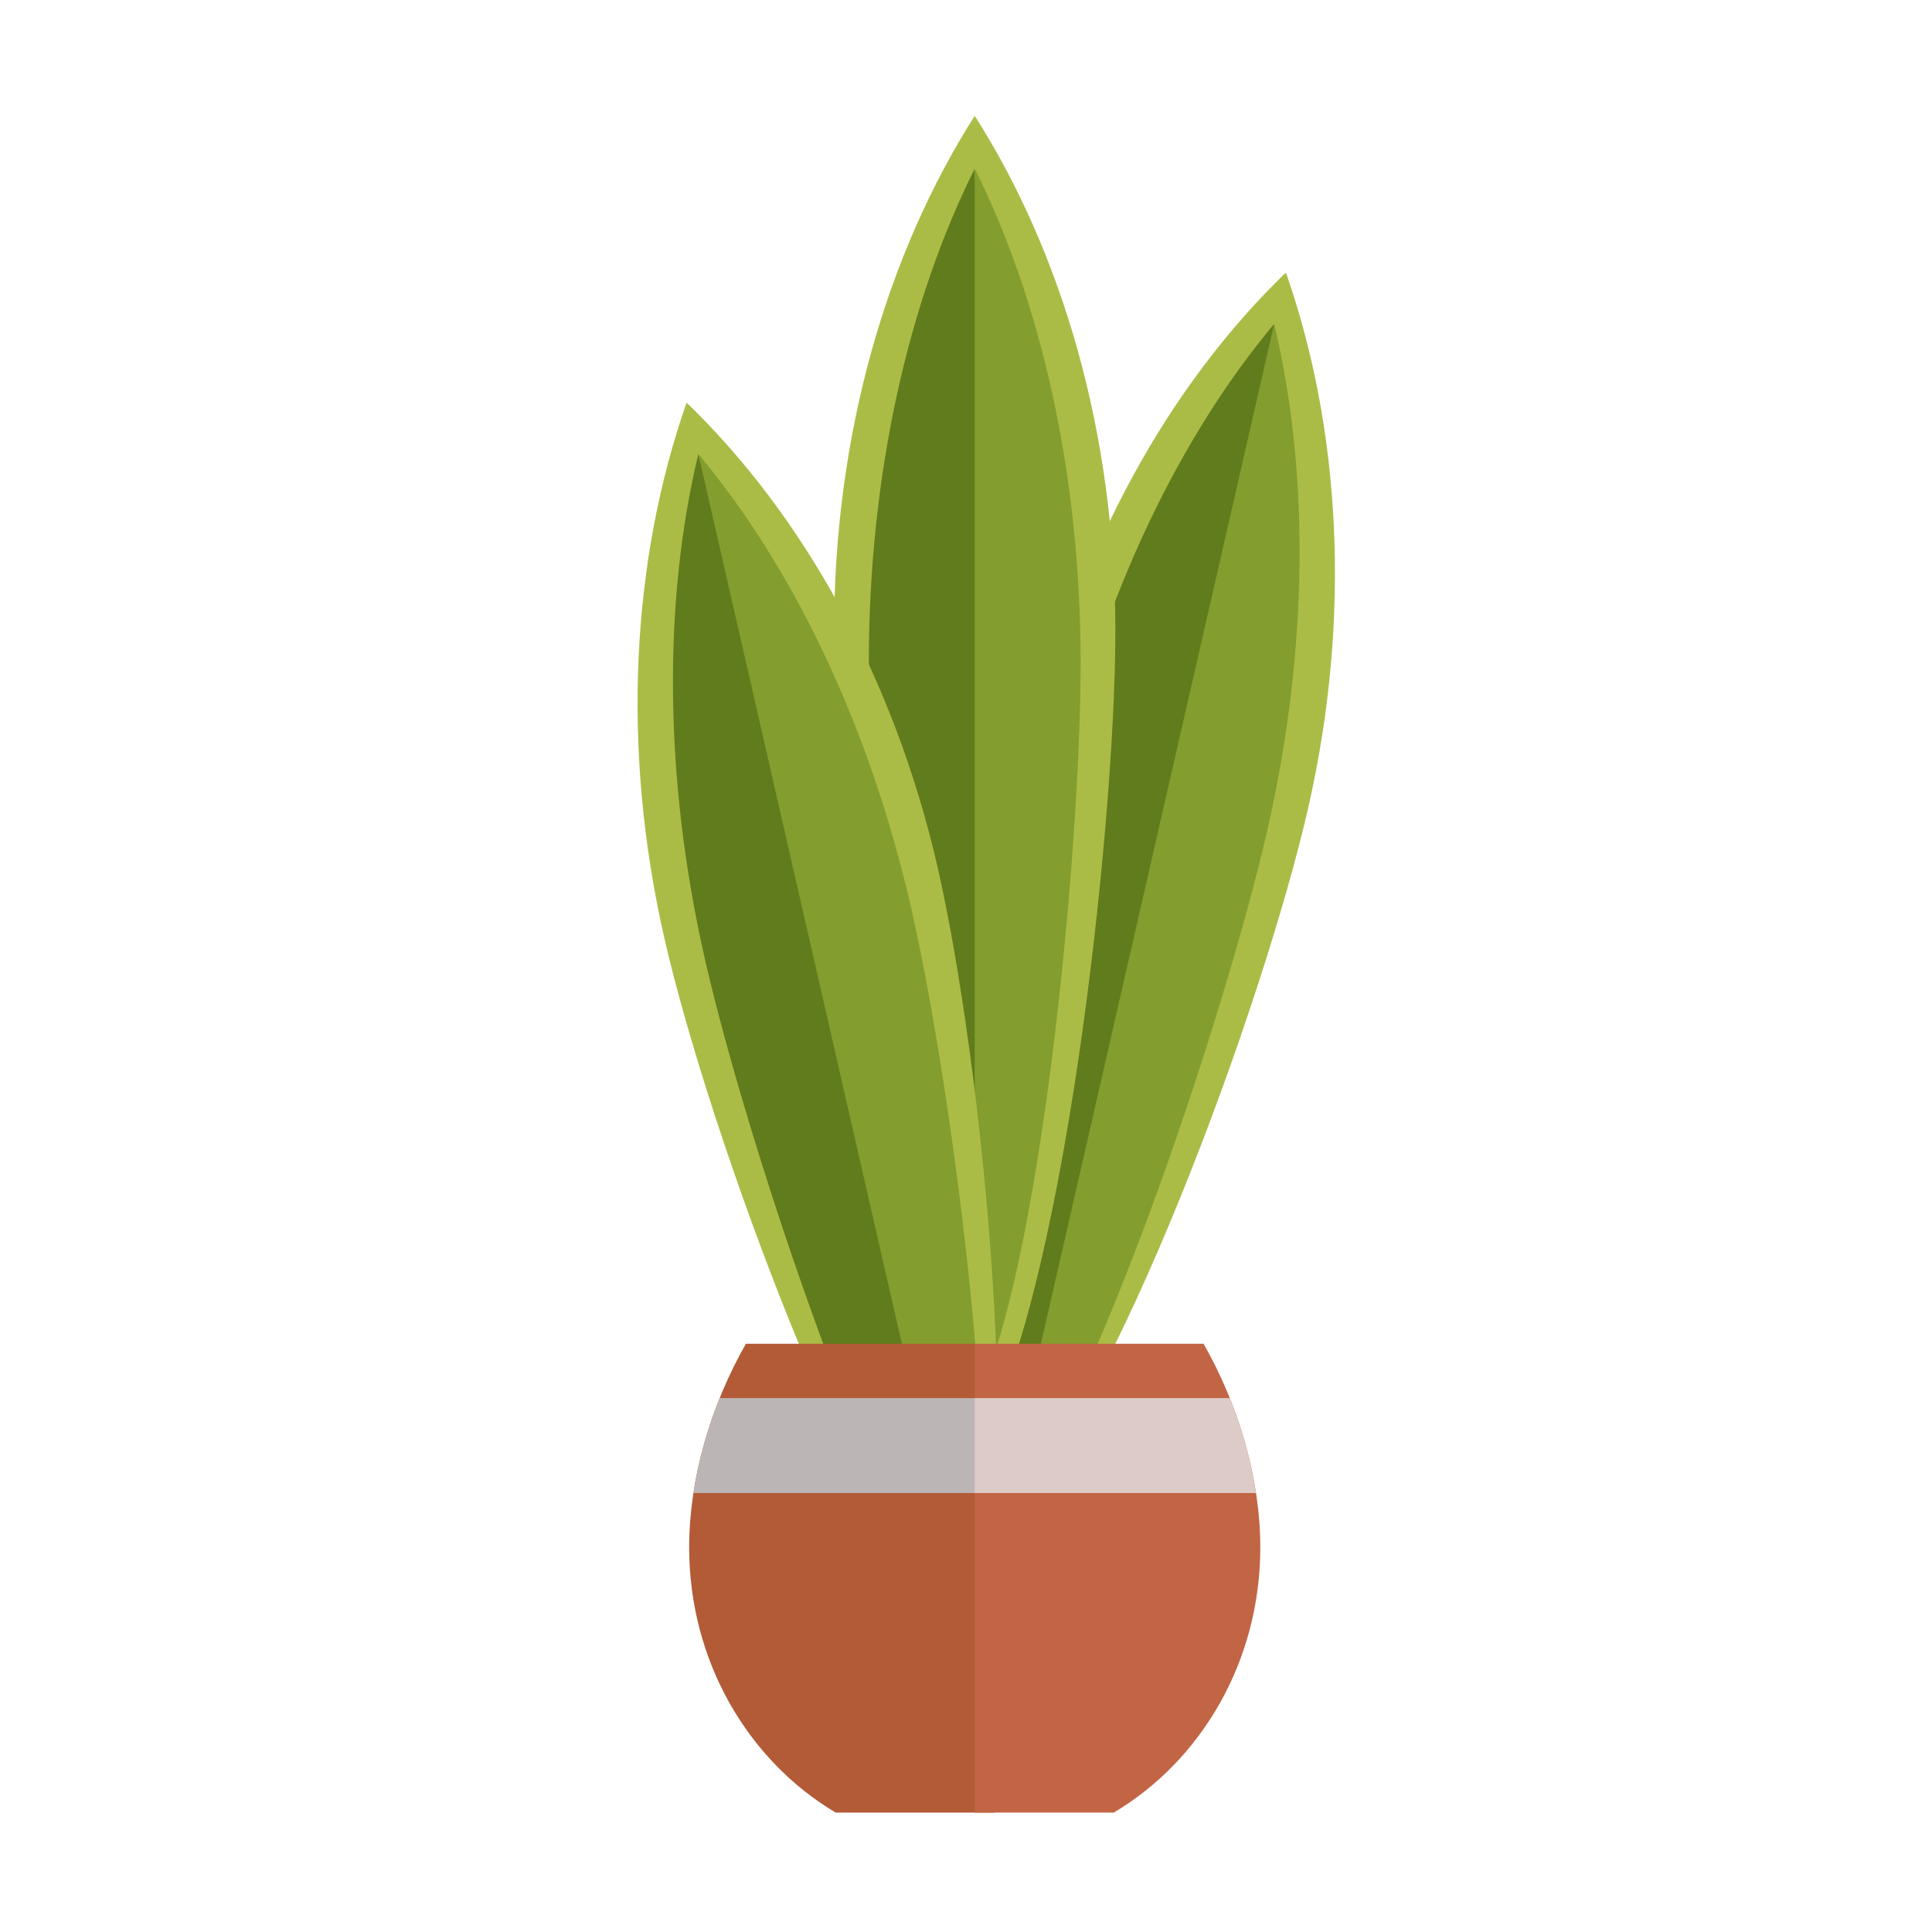 <?xml version="1.0" encoding="UTF-8" standalone="no"?>
<svg
   xmlns:dc="http://purl.org/dc/elements/1.1/"
   xmlns:cc="http://creativecommons.org/ns#"
   xmlns:rdf="http://www.w3.org/1999/02/22-rdf-syntax-ns#"
   xmlns:svg="http://www.w3.org/2000/svg"
   xmlns="http://www.w3.org/2000/svg"
   viewBox="0 0 300 300"
   height="300"
   width="300"
   xml:space="preserve"
   id="svg2"
   version="1.1"><defs
     id="defs6" /><g
     transform="matrix(1.333,0,0,-1.333,0,300)"
     id="g10"><g
       transform="scale(0.1)"
       id="g12"><path
         id="path16"
         style="fill:#607c1c;fill-opacity:1;fill-rule:nonzero;stroke:none"
         d="m 7057.734,5781.215 h 18.47 l 7.44,339.62 -7.44,226.16 h -18.47 v -565.78" /><path
         id="path18"
         style="fill:#839e2e;fill-opacity:1;fill-rule:nonzero;stroke:none"
         d="m 7076.204,5781.215 h 18.46 v 565.78 h -18.46 v -565.78" /><path
         id="path20"
         style="fill:#e2dd2b;fill-opacity:1;fill-rule:nonzero;stroke:none"
         d="m 3197.51,6769.36 v 0 c -12.15,6.75 -12.15,24.24 0,30.99 v 0 c 16.13,8.96 9.55,33.52 -8.9,33.21 v 0 c -13.9,-0.22 -22.64,14.92 -15.49,26.84 v 0 c 9.49,15.82 -8.5,33.8 -24.32,24.32 v 0 c -11.92,-7.15 -27.06,1.59 -26.83,15.49 v 0 c 0.3,18.45 -24.26,25.03 -33.22,8.9 v 0 c -3.37,-6.08 -9.43,-9.12 -15.49,-9.12 l -18.47,-160.4 18.47,-69.87 c 6.06,0 12.12,-3.04 15.49,-9.12 v 0 c 8.96,-16.13 33.52,-9.55 33.22,8.9 v 0 c -0.23,13.9 14.91,22.64 26.83,15.49 v 0 c 15.82,-9.48 33.81,8.5 24.32,24.32 v 0 c -7.15,11.92 1.59,27.06 15.49,26.84 v 0 c 18.45,-0.31 25.03,24.25 8.9,33.21" /><path
         id="path22"
         style="fill:#c6c61a;fill-opacity:1;fill-rule:nonzero;stroke:none"
         d="m 2949,6769.36 v 0 c 12.16,6.75 12.16,24.24 0,30.99 v 0 c -16.12,8.96 -9.54,33.52 8.9,33.21 v 0 c 13.91,-0.22 22.65,14.92 15.5,26.84 v 0 c -9.49,15.82 8.49,33.8 24.31,24.32 v 0 c 11.93,-7.15 27.07,1.59 26.84,15.49 v 0 c -0.31,18.45 24.26,25.03 33.21,8.9 v 0 c 3.38,-6.08 9.44,-9.12 15.5,-9.12 v -230.27 c -6.06,0 -12.12,-3.04 -15.5,-9.12 v 0 c -8.95,-16.13 -33.52,-9.55 -33.21,8.9 v 0 c 0.23,13.9 -14.91,22.64 -26.84,15.49 v 0 c -15.82,-9.48 -33.8,8.5 -24.31,24.32 v 0 c 7.15,11.92 -1.59,27.06 -15.5,26.84 v 0 c -18.44,-0.31 -25.02,24.25 -8.9,33.21" /><path
         id="path24"
         style="fill:#607c1c;fill-opacity:1;fill-rule:nonzero;stroke:none"
         d="m 6878.974,6398.365 c -173.19,-79.97 -248.76,-285.2 -168.79,-458.38 79.97,-173.19 285.19,-248.76 458.38,-168.79 l -289.59,627.17" /><path
         id="path26"
         style="fill:#839e2e;fill-opacity:1;fill-rule:nonzero;stroke:none"
         d="m 7273.474,6398.365 c 173.19,-79.97 248.75,-285.2 168.78,-458.38 -79.96,-173.19 -285.19,-248.76 -458.38,-168.79 l 289.6,627.17" /><path
         id="path28"
         style="fill:#b25b36;fill-opacity:1;fill-rule:nonzero;stroke:none"
         d="m 6739.474,5547.315 44.9,-362.6 h 291.83 l 119.11,290.03 -119.11,234.06 -206.76,-8.32 c -79.78,-3.22 -139.78,-73.93 -129.97,-153.17" /><path
         id="path30"
         style="fill:#c16544;fill-opacity:1;fill-rule:nonzero;stroke:none"
         d="m 7412.924,5547.315 -44.9,-362.6 h -291.82 v 524.09 l 206.75,-8.32 c 79.79,-3.22 139.79,-73.93 129.97,-153.17" /><path
         id="path32"
         style="fill:#604747;fill-opacity:1;fill-rule:nonzero;stroke:none"
         d="m 7076.204,5670.525 h -238.65 c -39.89,0 -72.22,32.34 -72.22,72.23 v 0 c 0,39.89 32.33,72.23 72.22,72.23 h 238.65 l 92.08,-98.84 -92.08,-45.62" /><path
         id="path34"
         style="fill:#7a6262;fill-opacity:1;fill-rule:nonzero;stroke:none"
         d="m 7076.204,5670.525 h 245.57 c 36.07,0 65.3,29.23 65.3,65.29 v 13.87 c 0,36.06 -29.23,65.3 -65.3,65.3 h -245.57 v -144.46" /><path
         id="path36"
         style="fill:#607c1c;fill-opacity:1;fill-rule:nonzero;stroke:none"
         d="m 5556.874,5996.615 h 17.23 l 8.62,-261.78 -8.62,-132.72 h -17.23 v 394.5" /><path
         id="path38"
         style="fill:#839e2e;fill-opacity:1;fill-rule:nonzero;stroke:none"
         d="m 5574.104,5996.615 h 17.23 v -394.5 h -17.23 v 394.5" /><path
         id="path40"
         style="fill:#607c1c;fill-opacity:1;fill-rule:nonzero;stroke:none"
         d="m 5565.494,5969.295 8.61,27.32 c 0,0 -86.16,180.01 -228.59,142.07 -142.44,-37.95 -116.04,-193.03 -33.55,-172.69 82.49,20.35 120.99,73.7 168.28,62.7 47.3,-11 85.25,-59.4 85.25,-59.4" /><path
         id="path42"
         style="fill:#839e2e;fill-opacity:1;fill-rule:nonzero;stroke:none"
         d="m 5582.724,5969.295 -8.62,27.32 c 0,0 86.16,180.01 228.6,142.07 142.43,-37.95 116.03,-193.03 33.54,-172.69 -82.49,20.35 -120.99,73.7 -168.28,62.7 -47.3,-11 -85.24,-59.4 -85.24,-59.4" /><path
         id="path44"
         style="fill:#b25b36;fill-opacity:1;fill-rule:nonzero;stroke:none"
         d="m 5275.114,5604.755 53.18,-429.43 h 245.81 l 100.33,244.32 -100.33,197.15 -298.99,-12.04" /><path
         id="path46"
         style="fill:#c16544;fill-opacity:1;fill-rule:nonzero;stroke:none"
         d="m 5873.094,5604.755 -53.17,-429.43 h -245.82 v 441.47 l 298.99,-12.04" /><path
         id="path48"
         style="fill:#604747;fill-opacity:1;fill-rule:nonzero;stroke:none"
         d="m 5574.104,5559.605 h -331.44 c -20.87,0 -37.78,16.92 -37.78,37.79 v 95.99 c 0,20.87 16.91,37.79 37.78,37.79 h 331.44 l 109.36,-117.39 -109.36,-54.18" /><path
         id="path50"
         style="fill:#7a6262;fill-opacity:1;fill-rule:nonzero;stroke:none"
         d="m 5574.104,5559.605 h 331.44 c 20.87,0 37.79,16.92 37.79,37.79 v 95.99 c 0,20.87 -16.92,37.79 -37.79,37.79 h -331.44 v -171.57" /><path
         id="path52"
         style="fill:#607c1c;fill-opacity:1;fill-rule:nonzero;stroke:none"
         d="m 10211.864,6144.795 h 33.8 l 16.9,-762.93 -16.9,125.71 h -33.8 v 637.22" /><path
         id="path54"
         style="fill:#839e2e;fill-opacity:1;fill-rule:nonzero;stroke:none"
         d="m 10245.664,6144.795 h 33.8 v -637.22 h -33.8 v 637.22" /><path
         id="path56"
         style="fill:#607c1c;fill-opacity:1;fill-rule:nonzero;stroke:none"
         d="m 9971.134,6055.135 c -19.08,-58.91 41.16,-175.55 99.59,-235.85 58.44,-60.29 97.91,-46.53 157.39,-29.3 19.08,58.91 35.29,99.1 -23.15,159.4 -58.44,60.29 -174.35,122.97 -233.83,105.75" /><path
         id="path58"
         style="fill:#839e2e;fill-opacity:1;fill-rule:nonzero;stroke:none"
         d="m 10525.534,6052.245 c -58.91,19.07 -175.55,-41.16 -235.84,-99.6 -60.3,-58.44 -46.53,-97.91 -29.31,-157.39 58.91,-19.07 99.11,-35.28 159.4,23.16 60.3,58.44 122.98,174.35 105.75,233.83" /><path
         id="path60"
         style="fill:#e2dd2b;fill-opacity:1;fill-rule:nonzero;stroke:none"
         d="m 6437.91,6798.21 c -15.72,14.2 -15.72,38.87 0,53.06 l 35.61,32.15 c 24.96,22.54 7.81,63.94 -25.78,62.23 l -47.91,-2.45 c -21.15,-1.08 -38.6,16.37 -37.52,37.52 l 2.45,47.91 c 1.72,33.59 -39.69,50.74 -62.22,25.78 l -32.15,-35.61 c -7.38,-8.17 -17.57,-12 -27.67,-11.68 l -46.89,-242.75 46.89,-122 c 10.1,0.32 20.29,-3.51 27.67,-11.68 l 32.15,-35.61 c 22.53,-24.96 63.94,-7.81 62.22,25.78 l -2.45,47.91 c -1.08,21.15 16.37,38.6 37.52,37.52 l 47.91,-2.45 c 33.59,-1.71 50.74,39.69 25.78,62.22 l -35.61,32.15" /><path
         id="path62"
         style="fill:#c6c61a;fill-opacity:1;fill-rule:nonzero;stroke:none"
         d="m 6047.53,6798.21 c 15.72,14.2 15.72,38.87 0,53.06 l -35.61,32.15 c -24.96,22.54 -7.81,63.94 25.78,62.23 l 47.91,-2.45 c 21.15,-1.08 38.6,16.37 37.52,37.52 l -2.45,47.91 c -1.71,33.59 39.69,50.74 62.23,25.78 l 32.15,-35.61 c 7.37,-8.17 17.57,-12 27.66,-11.68 v -364.75 c -10.09,0.32 -20.29,-3.51 -27.66,-11.68 l -32.15,-35.61 c -22.54,-24.96 -63.94,-7.81 -62.23,25.78 l 2.45,47.91 c 1.08,21.15 -16.37,38.6 -37.52,37.52 l -47.91,-2.45 c -33.59,-1.71 -50.74,39.69 -25.78,62.22 l 35.61,32.15" /><path
         id="path64"
         style="fill:#607c1c;fill-opacity:1;fill-rule:nonzero;stroke:none"
         d="m 10245.664,6298.555 h -150.63 c 0,-107.01 67.44,-193.76 150.63,-193.76 l 35.53,95.09 -35.53,98.67" /><path
         id="path66"
         style="fill:#839e2e;fill-opacity:1;fill-rule:nonzero;stroke:none"
         d="m 10245.664,6298.555 h 150.63 c 0,-107.01 -67.44,-193.76 -150.63,-193.76 v 193.76" /><path
         id="path68"
         style="fill:#b25b36;fill-opacity:1;fill-rule:nonzero;stroke:none"
         d="m 9947.814,5604.755 53.17,-429.43 h 245.82 l 100.33,244.32 -100.33,197.15 -298.99,-12.04" /><path
         id="path70"
         style="fill:#c16544;fill-opacity:1;fill-rule:nonzero;stroke:none"
         d="m 10545.794,5604.755 -53.18,-429.43 h -245.81 v 441.47 l 298.99,-12.04" /><path
         id="path72"
         style="fill:#604747;fill-opacity:1;fill-rule:nonzero;stroke:none"
         d="m 10246.804,5559.605 h -331.44 c -20.87,0 -37.79,16.92 -37.79,37.79 v 95.99 c 0,20.87 16.92,37.79 37.79,37.79 h 331.44 l 109.36,-117.39 -109.36,-54.18" /><path
         id="path74"
         style="fill:#7a6262;fill-opacity:1;fill-rule:nonzero;stroke:none"
         d="m 10246.804,5559.605 h 331.44 c 20.87,0 37.78,16.92 37.78,37.79 v 95.99 c 0,20.87 -16.91,37.79 -37.78,37.79 h -331.44 v -171.57" /><path
         id="path76"
         style="fill:#607c1c;fill-opacity:1;fill-rule:nonzero;stroke:none"
         d="m 8669.294,6286.185 h 34.68 l 17.35,-526.93 -17.35,-267.15 h -34.68 v 794.08" /><path
         id="path78"
         style="fill:#839e2e;fill-opacity:1;fill-rule:nonzero;stroke:none"
         d="m 8703.974,6286.185 h 34.69 v -794.08 h -34.69 v 794.08" /><path
         id="path80"
         style="fill:#607c1c;fill-opacity:1;fill-rule:nonzero;stroke:none"
         d="m 4289.89,6782.15 c 97.17,-136.97 258.67,-204.2 425.66,-194.75 l -161.6,366.88 -307.24,293.97 c -64.1,-154.5 -53.99,-329.14 43.18,-466.1" /><path
         id="path82"
         style="fill:#839e2e;fill-opacity:1;fill-rule:nonzero;stroke:none"
         d="m 4246.71,7248.25 468.84,-660.85 c 64.1,154.5 53.99,329.14 -43.18,466.1 -97.17,136.96 -258.67,204.2 -425.66,194.75" /><path
         id="path84"
         style="fill:#607c1c;fill-opacity:1;fill-rule:nonzero;stroke:none"
         d="m 4751.37,6906.55 c -73.19,-90.29 -87.93,-210.46 -50.52,-320.02 l 214.45,176.06 138.73,259.57 c -114.93,13.94 -229.46,-25.33 -302.66,-115.61" /><path
         id="path86"
         style="fill:#839e2e;fill-opacity:1;fill-rule:nonzero;stroke:none"
         d="m 5054.03,7022.16 -353.18,-435.63 c 114.93,-13.95 229.46,25.32 302.65,115.61 73.2,90.29 87.93,210.46 50.53,320.02" /><path
         id="path88"
         style="fill:#b25b36;fill-opacity:1;fill-rule:nonzero;stroke:none"
         d="m 8349.334,5694.515 63.13,-509.8 h 291.83 l 119.11,290.03 -119.11,234.06 -354.96,-14.29" /><path
         id="path90"
         style="fill:#c16544;fill-opacity:1;fill-rule:nonzero;stroke:none"
         d="m 9059.244,5694.515 -63.13,-509.8 h -291.82 v 524.09 l 354.95,-14.29" /><path
         id="path92"
         style="fill:#604747;fill-opacity:1;fill-rule:nonzero;stroke:none"
         d="m 8704.294,5640.915 h -438.34 v 0 c 0,112.49 91.19,203.68 203.69,203.68 h 234.65 l 129.83,-139.36 -129.83,-64.32" /><path
         id="path94"
         style="fill:#7a6262;fill-opacity:1;fill-rule:nonzero;stroke:none"
         d="m 8704.294,5640.915 h 438.33 v 0 c 0,112.49 -91.19,203.68 -203.68,203.68 h -234.65 v -203.68" /><path
         id="path96"
         style="fill:#839e2e;fill-opacity:1;fill-rule:nonzero;stroke:none"
         d="m 8086.824,2856.225 v -59.24 h 688.99 v 139.75 h -608.48 c -44.47,0 -80.51,-36.05 -80.51,-80.51" /><path
         id="path98"
         style="fill:#607c1c;fill-opacity:1;fill-rule:nonzero;stroke:none"
         d="m 8226.574,3346.225 v 0 l 46.65,-487.48 -46.65,-201.51 v 0 c -77.18,0 -139.75,62.57 -139.75,139.75 v 409.49 c 0,77.18 62.57,139.75 139.75,139.75" /><path
         id="path100"
         style="fill:#839e2e;fill-opacity:1;fill-rule:nonzero;stroke:none"
         d="m 8226.574,3346.225 v 0 -688.99 h 59.24 c 44.46,0 80.51,36.05 80.51,80.51 v 468.73 c 0,77.18 -62.57,139.75 -139.75,139.75" /><path
         id="path102"
         style="fill:#607c1c;fill-opacity:1;fill-rule:nonzero;stroke:none"
         d="m 8086.824,2796.985 v 0 h 688.99 v -139.75 h -549.24 c -77.18,0 -139.75,62.57 -139.75,139.75" /><path
         id="path104"
         style="fill:#839e2e;fill-opacity:1;fill-rule:nonzero;stroke:none"
         d="m 9464.804,3306.385 v -59.24 h -688.99 v 139.75 h 608.48 c 44.46,0 80.51,-36.04 80.51,-80.51" /><path
         id="path106"
         style="fill:#607c1c;fill-opacity:1;fill-rule:nonzero;stroke:none"
         d="m 9325.054,3796.385 v 0 l -46.65,-487.48 46.65,-201.51 v 0 c 77.18,0 139.75,62.57 139.75,139.75 v 409.5 c 0,77.18 -62.57,139.74 -139.75,139.74" /><path
         id="path108"
         style="fill:#839e2e;fill-opacity:1;fill-rule:nonzero;stroke:none"
         d="m 9325.054,3796.385 v 0 -688.99 h -59.24 c -44.46,0 -80.51,36.05 -80.51,80.51 v 468.74 c 0,77.18 62.57,139.74 139.75,139.74" /><path
         id="path110"
         style="fill:#607c1c;fill-opacity:1;fill-rule:nonzero;stroke:none"
         d="m 9464.804,3247.145 v 0 h -688.99 v -139.75 h 549.24 c 77.18,0 139.75,62.57 139.75,139.75" /><path
         id="path112"
         style="fill:#607c1c;fill-opacity:1;fill-rule:nonzero;stroke:none"
         d="m 8775.814,4224.705 v 0 l 146.16,-1222.97 -146.16,-859.84 h -189.27 v 1893.54 c 0,104.53 84.74,189.27 189.27,189.27" /><path
         id="path114"
         style="fill:#839e2e;fill-opacity:1;fill-rule:nonzero;stroke:none"
         d="m 8775.814,4224.705 v 0 -2082.81 h 189.27 v 1893.54 c 0,104.53 -84.74,189.27 -189.27,189.27" /><path
         id="path116"
         style="fill:#b25b36;fill-opacity:1;fill-rule:nonzero;stroke:none"
         d="m 8340.264,2044.315 77.47,-625.54 h 358.08 l 146.16,355.89 -146.16,287.19 -435.55,-17.54" /><path
         id="path118"
         style="fill:#c16544;fill-opacity:1;fill-rule:nonzero;stroke:none"
         d="m 9211.364,2044.315 -77.47,-625.54 h -358.08 v 643.08 l 435.55,-17.54" /><path
         id="path120"
         style="fill:#604747;fill-opacity:1;fill-rule:nonzero;stroke:none"
         d="m 8775.814,1978.545 h -412.89 c -69.02,0 -124.97,55.95 -124.97,124.97 v 0 c 0,69.01 55.95,124.96 124.97,124.96 h 412.89 l 93.79,-100.68 c 32.68,-35.07 22.35,-91.71 -20.6,-112.99 l -73.19,-36.26" /><path
         id="path122"
         style="fill:#7a6262;fill-opacity:1;fill-rule:nonzero;stroke:none"
         d="m 8775.814,1978.545 h 412.89 c 69.02,0 124.96,55.95 124.96,124.97 v 0 c 0,69.01 -55.94,124.96 -124.96,124.96 h -412.89 v -249.93" /><path
         id="path124"
         style="fill:#607c1c;fill-opacity:1;fill-rule:nonzero;stroke:none"
         d="m 8642.354,2265.435 h -87.15 c -11.2,0 -20.28,9.08 -20.28,20.28 v 0 c 0,11.2 9.08,20.28 20.28,20.28 h 87.15 v -40.56" /><path
         id="path126"
         style="fill:#607c1c;fill-opacity:1;fill-rule:nonzero;stroke:none"
         d="m 8642.354,2443.755 h -87.15 c -11.2,0 -20.28,9.07 -20.28,20.27 v 0 c 0,11.2 9.08,20.28 20.28,20.28 h 87.15 v -40.55" /><path
         id="path128"
         style="fill:#607c1c;fill-opacity:1;fill-rule:nonzero;stroke:none"
         d="m 8642.354,2978.685 h -87.15 c -11.2,0 -20.28,9.08 -20.28,20.28 v 0 c 0,11.2 9.08,20.28 20.28,20.28 h 87.15 v -40.56" /><path
         id="path130"
         style="fill:#607c1c;fill-opacity:1;fill-rule:nonzero;stroke:none"
         d="m 8642.354,3156.995 h -87.15 c -11.2,0 -20.28,9.08 -20.28,20.28 v 0 c 0,11.2 9.08,20.28 20.28,20.28 h 87.15 v -40.56" /><path
         id="path132"
         style="fill:#607c1c;fill-opacity:1;fill-rule:nonzero;stroke:none"
         d="m 8642.354,3335.305 h -87.15 c -11.2,0 -20.28,9.08 -20.28,20.28 v 0 c 0,11.2 9.08,20.28 20.28,20.28 h 87.15 v -40.56" /><path
         id="path134"
         style="fill:#607c1c;fill-opacity:1;fill-rule:nonzero;stroke:none"
         d="m 8642.354,3513.615 h -87.15 c -11.2,0 -20.28,9.08 -20.28,20.28 v 0 c 0,11.2 9.08,20.28 20.28,20.28 h 87.15 v -40.56" /><path
         id="path136"
         style="fill:#607c1c;fill-opacity:1;fill-rule:nonzero;stroke:none"
         d="m 8642.354,3691.925 h -87.15 c -11.2,0 -20.28,9.08 -20.28,20.28 v 0 c 0,11.2 9.08,20.28 20.28,20.28 h 87.15 v -40.56" /><path
         id="path138"
         style="fill:#607c1c;fill-opacity:1;fill-rule:nonzero;stroke:none"
         d="m 8642.354,3870.235 h -87.15 c -11.2,0 -20.28,9.08 -20.28,20.28 v 0 c 0,11.2 9.08,20.28 20.28,20.28 h 87.15 v -40.56" /><path
         id="path140"
         style="fill:#607c1c;fill-opacity:1;fill-rule:nonzero;stroke:none"
         d="m 8642.354,4048.545 h -87.15 c -11.2,0 -20.28,9.08 -20.28,20.28 v 0 c 0,11.2 9.08,20.28 20.28,20.28 h 87.15 v -40.56" /><path
         id="path142"
         style="fill:#607c1c;fill-opacity:1;fill-rule:nonzero;stroke:none"
         d="m 9411.094,3294.745 h 87.14 c 11.2,0 20.28,9.08 20.28,20.28 v 0 c 0,11.2 -9.08,20.28 -20.28,20.28 h -87.14 v -40.56" /><path
         id="path144"
         style="fill:#607c1c;fill-opacity:1;fill-rule:nonzero;stroke:none"
         d="m 9411.094,3473.055 h 87.14 c 11.2,0 20.28,9.08 20.28,20.28 v 0 c 0,11.2 -9.08,20.28 -20.28,20.28 h -87.14 v -40.56" /><path
         id="path146"
         style="fill:#607c1c;fill-opacity:1;fill-rule:nonzero;stroke:none"
         d="m 9411.094,3651.365 h 87.14 c 11.2,0 20.28,9.08 20.28,20.28 v 0 c 0,11.2 -9.08,20.28 -20.28,20.28 h -87.14 v -40.56" /><path
         id="path148"
         style="fill:#839e2e;fill-opacity:1;fill-rule:nonzero;stroke:none"
         d="m 8906.664,2265.435 h 87.14 c 11.2,0 20.28,9.08 20.28,20.28 v 0 c 0,11.2 -9.08,20.28 -20.28,20.28 h -87.14 v -40.56" /><path
         id="path150"
         style="fill:#839e2e;fill-opacity:1;fill-rule:nonzero;stroke:none"
         d="m 8906.664,2443.755 h 87.14 c 11.2,0 20.28,9.07 20.28,20.27 v 0 c 0,11.2 -9.08,20.28 -20.28,20.28 h -87.14 v -40.55" /><path
         id="path152"
         style="fill:#839e2e;fill-opacity:1;fill-rule:nonzero;stroke:none"
         d="m 8906.664,2622.065 h 87.14 c 11.2,0 20.28,9.08 20.28,20.28 v 0 c 0,11.19 -9.08,20.27 -20.28,20.27 h -87.14 v -40.55" /><path
         id="path154"
         style="fill:#839e2e;fill-opacity:1;fill-rule:nonzero;stroke:none"
         d="m 8906.664,2800.375 h 87.14 c 11.2,0 20.28,9.08 20.28,20.28 v 0 c 0,11.2 -9.08,20.28 -20.28,20.28 h -87.14 v -40.56" /><path
         id="path156"
         style="fill:#839e2e;fill-opacity:1;fill-rule:nonzero;stroke:none"
         d="m 8906.664,2978.685 h 87.14 c 11.2,0 20.28,9.08 20.28,20.28 v 0 c 0,11.2 -9.08,20.28 -20.28,20.28 h -87.14 v -40.56" /><path
         id="path158"
         style="fill:#839e2e;fill-opacity:1;fill-rule:nonzero;stroke:none"
         d="m 8906.664,3513.615 h 87.14 c 11.2,0 20.28,9.08 20.28,20.28 v 0 c 0,11.2 -9.08,20.28 -20.28,20.28 h -87.14 v -40.56" /><path
         id="path160"
         style="fill:#839e2e;fill-opacity:1;fill-rule:nonzero;stroke:none"
         d="m 8906.664,3691.925 h 87.14 c 11.2,0 20.28,9.08 20.28,20.28 v 0 c 0,11.2 -9.08,20.28 -20.28,20.28 h -87.14 v -40.56" /><path
         id="path162"
         style="fill:#839e2e;fill-opacity:1;fill-rule:nonzero;stroke:none"
         d="m 8906.664,3870.235 h 87.14 c 11.2,0 20.28,9.08 20.28,20.28 v 0 c 0,11.2 -9.08,20.28 -20.28,20.28 h -87.14 v -40.56" /><path
         id="path164"
         style="fill:#839e2e;fill-opacity:1;fill-rule:nonzero;stroke:none"
         d="m 8906.664,4048.545 h 87.14 c 11.2,0 20.28,9.08 20.28,20.28 v 0 c 0,11.2 -9.08,20.28 -20.28,20.28 h -87.14 v -40.56" /><path
         id="path166"
         style="fill:#607c1c;fill-opacity:1;fill-rule:nonzero;stroke:none"
         d="m 8140.534,2849.965 h -87.15 c -11.2,0 -20.27,9.08 -20.27,20.28 v 0 c 0,11.2 9.07,20.28 20.27,20.28 h 87.15 v -40.56" /><path
         id="path168"
         style="fill:#607c1c;fill-opacity:1;fill-rule:nonzero;stroke:none"
         d="m 8140.534,3028.275 h -87.15 c -11.2,0 -20.27,9.08 -20.27,20.28 v 0 c 0,11.2 9.07,20.28 20.27,20.28 h 87.15 v -40.56" /><path
         id="path170"
         style="fill:#607c1c;fill-opacity:1;fill-rule:nonzero;stroke:none"
         d="m 8140.534,3206.585 h -87.15 c -11.2,0 -20.27,9.08 -20.27,20.28 v 0 c 0,11.2 9.07,20.28 20.27,20.28 h 87.15 v -40.56" /><path
         id="path172"
         style="fill:#abbc46;fill-opacity:1;fill-rule:nonzero;stroke:none;stroke-width:0.796"
         d="M 1497.942,1933.071 1275.619,1165.175 1164.442,475.019 c 134.636,129.912 308.15,610.101 359.291,833.685 51.141,223.584 37.705,443.252 -25.791,624.367" /><path
         id="path174"
         style="fill:#abbc46;fill-opacity:1;fill-rule:nonzero;stroke:none;stroke-width:0.796"
         d="M 1497.942,1933.071 1164.442,475.019 c -63.495,181.123 -10.231,692.397 40.91,915.981 51.141,223.576 157.955,412.16 292.591,542.071" /><path
         id="path176"
         style="fill:#839e2e;fill-opacity:1;fill-rule:nonzero;stroke:none;stroke-width:0.796"
         d="M 1484.267,1873.266 1280.136,1134.517 1164.442,475.019 c 108.706,129.854 262.723,593.553 311.764,807.961 49.041,214.415 48.539,421.87 8.061,590.287" /><path
         id="path178"
         style="fill:#607c1c;fill-opacity:1;fill-rule:nonzero;stroke:none;stroke-width:0.796"
         d="M 1484.267,1873.266 1164.442,475.019 c -40.485,168.416 22.98,655.517 72.02,869.933 49.041,214.407 139.091,398.46 247.805,528.314" /><path
         id="path180"
         style="fill:#abbc46;fill-opacity:1;fill-rule:nonzero;stroke:none;stroke-width:0.796"
         d="m 1135.447,2115.639 45.357,-802.001 -45.357,-698.537 C 1033.497,775.145 971.616,1285.327 971.616,1515.42 c 0,230.093 61.882,440.166 163.831,600.218" /><path
         id="path182"
         style="fill:#abbc46;fill-opacity:1;fill-rule:nonzero;stroke:none;stroke-width:0.796"
         d="M 1135.447,2115.639 V 561.903 c 101.957,160.052 163.831,723.424 163.831,953.517 0,230.093 -61.874,440.166 -163.831,600.218" /><path
         id="path184"
         style="fill:#607c1c;fill-opacity:1;fill-rule:nonzero;stroke:none;stroke-width:0.796"
         d="m 1135.447,2054.085 34.161,-769.103 -34.161,-669.882 c -76.769,153.477 -123.362,642.729 -123.362,863.391 0,220.654 46.593,422.108 123.362,575.594" /><path
         id="path186"
         style="fill:#839e2e;fill-opacity:1;fill-rule:nonzero;stroke:none;stroke-width:0.796"
         d="M 1135.447,2054.085 V 615.101 c 76.769,153.477 123.37,642.729 123.37,863.391 0,220.654 -46.6,422.108 -123.37,575.594" /><path
         id="path188"
         style="fill:#abbc46;fill-opacity:1;fill-rule:nonzero;stroke:none;stroke-width:0.796"
         d="m 799.815,1781.523 222.331,-767.904 111.177,-690.156 C 998.688,453.374 825.166,933.572 774.025,1157.156 c -51.141,223.576 -37.697,443.244 25.791,624.367" /><path
         id="path190"
         style="fill:#abbc46;fill-opacity:1;fill-rule:nonzero;stroke:none;stroke-width:0.796"
         d="M 799.815,1781.523 1133.323,323.462 c 63.495,181.123 10.231,692.397 -40.91,915.981 -51.141,223.584 -157.955,412.168 -292.598,542.08" /><path
         id="path192"
         style="fill:#607c1c;fill-opacity:1;fill-rule:nonzero;stroke:none;stroke-width:0.796"
         d="M 813.498,1721.709 1017.621,982.969 1133.323,323.462 c -108.706,129.854 -262.723,593.562 -311.764,807.969 -49.048,214.407 -48.546,421.862 -8.061,590.278" /><path
         id="path194"
         style="fill:#839e2e;fill-opacity:1;fill-rule:nonzero;stroke:none;stroke-width:0.796"
         d="M 813.498,1721.709 1133.323,323.462 c 40.485,168.416 -22.98,655.525 -72.02,869.933 -49.041,214.415 -139.099,398.46 -247.805,528.314" /><path
         id="path196"
         style="fill:#b25b36;fill-opacity:1;fill-rule:nonzero;stroke:none;stroke-width:0.796"
         d="m 973.484,139.114 h 184.811 l 116.003,226.958 -138.852,319.185 H 868.886 c -41.504,-72.938 -66.082,-157.91 -66.082,-237.242 0,-132.785 68.862,-248.447 170.68,-308.9" /><path
         id="path198"
         style="fill:#c16544;fill-opacity:1;fill-rule:nonzero;stroke:none;stroke-width:0.796"
         d="m 1297.409,139.114 c 101.826,60.454 170.688,176.116 170.688,308.9 0,79.333 -24.586,164.304 -66.09,237.242 H 1135.447 V 139.114 h 161.963" /><path
         id="path200"
         style="fill:#bcb5b5;fill-opacity:1;fill-rule:nonzero;stroke:none;stroke-width:0.796"
         d="m 807.784,511.332 h 327.663 l 70.53,43.955 -70.53,66.634 H 838.385 c -14.463,-35.944 -24.918,-73.357 -30.601,-110.589" /><path
         id="path202"
         style="fill:#ddcbc7;fill-opacity:1;fill-rule:nonzero;stroke:none;stroke-width:0.796"
         d="m 1463.11,511.332 h -327.663 v 110.589 h 297.062 c 14.463,-35.944 24.918,-73.357 30.601,-110.589" /><path
         id="path204"
         style="fill:#607c1c;fill-opacity:1;fill-rule:nonzero;stroke:none"
         d="m 10294.364,3291.465 h 40.22 l 13.64,-982.14 -13.64,-448.2 h -40.22 v 1430.34" /><path
         id="path206"
         style="fill:#839e2e;fill-opacity:1;fill-rule:nonzero;stroke:none"
         d="m 10334.584,3291.465 h 40.22 v -1430.34 h -40.22 v 1430.34" /><path
         id="path208"
         style="fill:#607c1c;fill-opacity:1;fill-rule:nonzero;stroke:none"
         d="m 10078.624,2119.555 c 52.62,-68.57 138.62,-96.36 217.69,-78.19 l -83.74,189.67 -153.14,119.03 c -38.02,-71.67 -33.43,-161.93 19.19,-230.51" /><path
         id="path210"
         style="fill:#607c1c;fill-opacity:1;fill-rule:nonzero;stroke:none"
         d="m 10277.124,2271.875 c 52.62,-68.57 57.21,-158.83 19.19,-230.51 l -236.88,308.7 c 79.07,18.18 165.07,-9.62 217.69,-78.19" /><path
         id="path212"
         style="fill:#607c1c;fill-opacity:1;fill-rule:nonzero;stroke:none"
         d="m 10078.624,2469.555 c 52.62,-68.57 138.62,-96.36 217.69,-78.19 l -83.74,189.67 -153.14,119.03 c -38.02,-71.67 -33.43,-161.93 19.19,-230.51" /><path
         id="path214"
         style="fill:#607c1c;fill-opacity:1;fill-rule:nonzero;stroke:none"
         d="m 10277.124,2621.875 c 52.62,-68.57 57.21,-158.83 19.19,-230.51 l -236.88,308.7 c 79.07,18.18 165.07,-9.62 217.69,-78.19" /><path
         id="path216"
         style="fill:#607c1c;fill-opacity:1;fill-rule:nonzero;stroke:none"
         d="m 10078.624,2819.555 c 52.62,-68.57 138.62,-96.36 217.69,-78.19 l -83.74,189.67 -153.14,119.03 c -38.02,-71.67 -33.43,-161.93 19.19,-230.51" /><path
         id="path218"
         style="fill:#607c1c;fill-opacity:1;fill-rule:nonzero;stroke:none"
         d="m 10277.124,2971.875 c 52.62,-68.57 57.21,-158.83 19.19,-230.51 l -236.88,308.7 c 79.07,18.18 165.07,-9.62 217.69,-78.19" /><path
         id="path220"
         style="fill:#607c1c;fill-opacity:1;fill-rule:nonzero;stroke:none"
         d="m 10181.914,3410.355 c 0.25,-105.48 63.08,-196.13 153.24,-237.07 l 59.24,245.99 -60.38,228.88 c -89.96,-41.37 -152.35,-132.32 -152.1,-237.8" /><path
         id="path222"
         style="fill:#839e2e;fill-opacity:1;fill-rule:nonzero;stroke:none"
         d="m 10487.254,3411.085 c 0.25,-105.48 -62.15,-196.43 -152.1,-237.8 l -1.14,474.87 c 90.16,-40.94 152.99,-131.59 153.24,-237.07" /><path
         id="path224"
         style="fill:#839e2e;fill-opacity:1;fill-rule:nonzero;stroke:none"
         d="m 10577.254,2261.615 c -52.62,-68.57 -138.62,-96.37 -217.69,-78.19 l 83.74,189.66 153.14,119.04 c 38.02,-71.68 33.43,-161.94 -19.19,-230.51" /><path
         id="path226"
         style="fill:#839e2e;fill-opacity:1;fill-rule:nonzero;stroke:none"
         d="m 10378.754,2413.935 c -52.62,-68.58 -57.21,-158.84 -19.19,-230.51 l 236.88,308.7 c -79.07,18.17 -165.07,-9.62 -217.69,-78.19" /><path
         id="path228"
         style="fill:#839e2e;fill-opacity:1;fill-rule:nonzero;stroke:none"
         d="m 10577.254,2611.615 c -52.62,-68.57 -138.62,-96.37 -217.69,-78.19 l 83.74,189.66 153.14,119.04 c 38.02,-71.68 33.43,-161.94 -19.19,-230.51" /><path
         id="path230"
         style="fill:#839e2e;fill-opacity:1;fill-rule:nonzero;stroke:none"
         d="m 10378.754,2763.935 c -52.62,-68.58 -57.21,-158.84 -19.19,-230.51 l 236.88,308.7 c -79.07,18.17 -165.07,-9.62 -217.69,-78.19" /><path
         id="path232"
         style="fill:#839e2e;fill-opacity:1;fill-rule:nonzero;stroke:none"
         d="m 10577.254,2961.615 c -52.62,-68.57 -138.62,-96.37 -217.69,-78.19 l 83.74,189.66 153.14,119.04 c 38.02,-71.68 33.43,-161.94 -19.19,-230.51" /><path
         id="path234"
         style="fill:#839e2e;fill-opacity:1;fill-rule:nonzero;stroke:none"
         d="m 10378.754,3113.935 c -52.62,-68.58 -57.21,-158.84 -19.19,-230.51 l 236.88,308.7 c -79.07,18.17 -165.07,-9.62 -217.69,-78.19" /><path
         id="path236"
         style="fill:#b25b36;fill-opacity:1;fill-rule:nonzero;stroke:none"
         d="m 9826.844,1918.895 c -3.27,-22.08 -4.98,-44.64 -4.98,-67.58 0,-133.17 57.02,-253.76 149.25,-341.25 l 363.47,-21.01 85.89,225.43 -85.89,157.07 -507.74,47.34" /><path
         id="path238"
         style="fill:#bcb5b5;fill-opacity:1;fill-rule:nonzero;stroke:none"
         d="m 9794.004,1851.315 c 0,-16.19 0.91,-32.19 2.64,-47.96 h 537.94 l 58.59,68.2 -58.59,47.34 h -535.33 c -3.45,-22.08 -5.25,-44.64 -5.25,-67.58" /><path
         id="path240"
         style="fill:#c16544;fill-opacity:1;fill-rule:nonzero;stroke:none"
         d="m 10842.324,1918.895 c 3.27,-22.08 4.97,-44.64 4.97,-67.58 0,-133.17 -57.01,-253.76 -149.24,-341.25 l -363.47,-21.01 v 402.48 l 507.74,27.36" /><path
         id="path242"
         style="fill:#ddcbc7;fill-opacity:1;fill-rule:nonzero;stroke:none"
         d="m 10875.154,1851.315 c 0,-16.19 -0.9,-32.19 -2.64,-47.96 h -537.93 v 115.54 h 535.32 c 3.46,-22.08 5.25,-44.64 5.25,-67.58" /><path
         id="path244"
         style="fill:#994c31;fill-opacity:1;fill-rule:nonzero;stroke:none"
         d="m 10334.584,1510.065 h -363.88 l -21.48,-27.28 c -20.42,-25.95 -1.94,-64.01 31.08,-64.01 h 354.28 l 92.97,45.64 -92.97,45.65" /><path
         id="path246"
         style="fill:#b25b36;fill-opacity:1;fill-rule:nonzero;stroke:none"
         d="m 10334.584,1510.065 h 363.88 l 21.48,-27.28 c 20.42,-25.95 1.94,-64.01 -31.08,-64.01 h -354.28 v 91.29" /><path
         id="path248"
         style="fill:#839e2e;fill-opacity:1;fill-rule:nonzero;stroke:none"
         d="m 7107.174,3315.625 v -1397.5 c 318.26,0 576.26,401.26 576.26,787.17 0,385.9 -258,610.33 -576.26,610.33" /><path
         id="path250"
         style="fill:#607c1c;fill-opacity:1;fill-rule:nonzero;stroke:none"
         d="m 7107.174,3315.625 v -1397.5 c -318.25,0 -576.25,401.26 -576.25,787.17 0,385.9 258,610.33 576.25,610.33" /><path
         id="path252"
         style="fill:#abbc46;fill-opacity:1;fill-rule:nonzero;stroke:none"
         d="m 7107.174,3315.625 -70.97,-838.5 70.97,-559 c 192.28,0 348.15,401.26 348.15,787.17 0,385.9 -155.87,610.33 -348.15,610.33" /><path
         id="path254"
         style="fill:#839e2e;fill-opacity:1;fill-rule:nonzero;stroke:none"
         d="m 7107.174,3315.625 v -1397.5 c -192.27,0 -348.14,401.26 -348.14,787.17 0,385.9 155.87,610.33 348.14,610.33" /><path
         id="path256"
         style="fill:#607c1c;fill-opacity:1;fill-rule:nonzero;stroke:none"
         d="m 6744.674,3141.655 h -72.53 c -14.18,0 -25.67,11.49 -25.67,25.66 v 0 c 0,14.18 11.49,25.67 25.67,25.67 h 72.53 v -51.33" /><path
         id="path258"
         style="fill:#607c1c;fill-opacity:1;fill-rule:nonzero;stroke:none"
         d="m 6605.604,2913.485 h -72.53 c -14.17,0 -25.67,11.5 -25.67,25.67 v 0 c 0,14.18 11.5,25.67 25.67,25.67 h 72.53 v -51.34" /><path
         id="path260"
         style="fill:#607c1c;fill-opacity:1;fill-rule:nonzero;stroke:none"
         d="m 6556.504,2685.325 h -72.53 c -14.17,0 -25.67,11.49 -25.67,25.67 v 0 c 0,14.18 11.5,25.67 25.67,25.67 h 72.53 v -51.34" /><path
         id="path262"
         style="fill:#607c1c;fill-opacity:1;fill-rule:nonzero;stroke:none"
         d="m 6605.604,2457.165 h -72.53 c -14.17,0 -25.67,11.49 -25.67,25.67 v 0 c 0,14.17 11.5,25.66 25.67,25.66 h 72.53 v -51.33" /><path
         id="path264"
         style="fill:#607c1c;fill-opacity:1;fill-rule:nonzero;stroke:none"
         d="m 6685.864,2228.995 h -72.53 c -14.17,0 -25.66,11.5 -25.66,25.67 v 0 c 0,14.18 11.49,25.67 25.66,25.67 h 72.53 v -51.34" /><path
         id="path266"
         style="fill:#607c1c;fill-opacity:1;fill-rule:nonzero;stroke:none"
         d="m 6868.154,2000.835 h -79.64 c -10.25,0 -18.56,8.31 -18.56,18.57 v 14.2 c 0,10.26 8.31,18.57 18.56,18.57 h 79.64 v -51.34" /><path
         id="path268"
         style="fill:#839e2e;fill-opacity:1;fill-rule:nonzero;stroke:none"
         d="m 7471.254,3141.655 h 72.53 c 14.18,0 25.67,11.49 25.67,25.66 v 0 c 0,14.18 -11.49,25.67 -25.67,25.67 h -72.53 v -51.33" /><path
         id="path270"
         style="fill:#839e2e;fill-opacity:1;fill-rule:nonzero;stroke:none"
         d="m 7610.324,2913.485 h 72.53 c 14.17,0 25.66,11.5 25.66,25.67 v 0 c 0,14.18 -11.49,25.67 -25.66,25.67 h -72.53 v -51.34" /><path
         id="path272"
         style="fill:#839e2e;fill-opacity:1;fill-rule:nonzero;stroke:none"
         d="m 7659.424,2685.325 h 72.53 c 14.17,0 25.66,11.49 25.66,25.67 v 0 c 0,14.18 -11.49,25.67 -25.66,25.67 h -72.53 v -51.34" /><path
         id="path274"
         style="fill:#839e2e;fill-opacity:1;fill-rule:nonzero;stroke:none"
         d="m 7610.324,2457.165 h 72.53 c 14.17,0 25.66,11.49 25.66,25.67 v 0 c 0,14.17 -11.49,25.66 -25.66,25.66 h -72.53 v -51.33" /><path
         id="path276"
         style="fill:#839e2e;fill-opacity:1;fill-rule:nonzero;stroke:none"
         d="m 7530.054,2228.995 h 72.53 c 14.18,0 25.67,11.5 25.67,25.67 v 0 c 0,14.18 -11.49,25.67 -25.67,25.67 h -72.53 v -51.34" /><path
         id="path278"
         style="fill:#839e2e;fill-opacity:1;fill-rule:nonzero;stroke:none"
         d="m 7347.774,2000.835 h 72.53 c 14.18,0 25.67,11.49 25.67,25.67 v 0 c 0,14.18 -11.49,25.67 -25.67,25.67 h -72.53 v -51.34" /><path
         id="path280"
         style="fill:#839e2e;fill-opacity:1;fill-rule:nonzero;stroke:none"
         d="m 6896.004,3141.655 h -72.53 c -14.18,0 -25.67,11.49 -25.67,25.66 v 0 c 0,14.18 11.49,25.67 25.67,25.67 h 72.53 v -51.33" /><path
         id="path282"
         style="fill:#839e2e;fill-opacity:1;fill-rule:nonzero;stroke:none"
         d="m 6808.134,2913.485 h -72.53 c -14.17,0 -25.67,11.5 -25.67,25.67 v 0 c 0,14.18 11.5,25.67 25.67,25.67 h 72.53 v -51.34" /><path
         id="path284"
         style="fill:#839e2e;fill-opacity:1;fill-rule:nonzero;stroke:none"
         d="m 6776.044,2685.325 h -72.53 c -14.17,0 -25.67,11.49 -25.67,25.67 v 0 c 0,14.18 11.5,25.67 25.67,25.67 h 72.53 v -51.34" /><path
         id="path286"
         style="fill:#839e2e;fill-opacity:1;fill-rule:nonzero;stroke:none"
         d="m 6808.134,2457.165 h -72.53 c -14.17,0 -25.67,11.49 -25.67,25.67 v 0 c 0,14.17 11.5,25.66 25.67,25.66 h 72.53 v -51.33" /><path
         id="path288"
         style="fill:#839e2e;fill-opacity:1;fill-rule:nonzero;stroke:none"
         d="m 6868.154,2228.995 h -72.53 c -14.18,0 -25.67,11.5 -25.67,25.67 v 0 c 0,14.18 11.49,25.67 25.67,25.67 h 72.53 v -51.34" /><path
         id="path290"
         style="fill:#839e2e;fill-opacity:1;fill-rule:nonzero;stroke:none"
         d="m 6982.204,2000.835 h -72.53 c -14.17,0 -25.66,11.49 -25.66,25.67 v 0 c 0,14.18 11.49,25.67 25.66,25.67 h 72.53 v -51.34" /><path
         id="path292"
         style="fill:#abbc46;fill-opacity:1;fill-rule:nonzero;stroke:none"
         d="m 7316.904,3141.655 h 72.53 c 14.17,0 25.67,11.49 25.67,25.66 v 0 c 0,14.18 -11.5,25.67 -25.67,25.67 h -72.53 v -51.33" /><path
         id="path294"
         style="fill:#abbc46;fill-opacity:1;fill-rule:nonzero;stroke:none"
         d="m 7404.764,2913.485 h 72.53 c 14.18,0 25.67,11.5 25.67,25.67 v 0 c 0,14.18 -11.49,25.67 -25.67,25.67 h -72.53 v -51.34" /><path
         id="path296"
         style="fill:#abbc46;fill-opacity:1;fill-rule:nonzero;stroke:none"
         d="m 7436.854,2685.325 h 72.53 c 14.18,0 25.67,11.49 25.67,25.67 v 0 c 0,14.18 -11.49,25.67 -25.67,25.67 h -72.53 v -51.34" /><path
         id="path298"
         style="fill:#abbc46;fill-opacity:1;fill-rule:nonzero;stroke:none"
         d="m 7404.764,2457.165 h 72.53 c 14.18,0 25.67,11.49 25.67,25.67 v 0 c 0,14.17 -11.49,25.66 -25.67,25.66 h -72.53 v -51.33" /><path
         id="path300"
         style="fill:#abbc46;fill-opacity:1;fill-rule:nonzero;stroke:none"
         d="m 7344.754,2228.995 h 72.53 c 14.17,0 25.66,11.5 25.66,25.67 v 0 c 0,14.18 -11.49,25.67 -25.66,25.67 h -72.53 v -51.34" /><path
         id="path302"
         style="fill:#abbc46;fill-opacity:1;fill-rule:nonzero;stroke:none"
         d="m 7230.694,2000.835 h 79.64 c 10.25,0 18.56,8.31 18.56,18.57 v 14.2 c 0,10.26 -8.31,18.57 -18.56,18.57 h -79.64 v -51.34" /><path
         id="path304"
         style="fill:#b25b36;fill-opacity:1;fill-rule:nonzero;stroke:none"
         d="m 6652.234,1873.405 108.15,-454.63 h 350.91 l 98.89,215.32 -98.89,197.38 -459.06,41.93" /><path
         id="path306"
         style="fill:#b25b36;fill-opacity:1;fill-rule:nonzero;stroke:none"
         d="m 7111.294,1941.825 -249.39,-37.52 -242.77,37.52 c -25.6,0 -46.35,20.75 -46.35,46.35 v 17.65 c 0,25.6 20.75,46.35 46.35,46.35 h 492.16 l 90.33,-54.44 -90.33,-55.91" /><path
         id="path308"
         style="fill:#604747;fill-opacity:1;fill-rule:nonzero;stroke:none"
         d="m 7111.294,1831.475 h -483.33 c -30.47,0 -55.18,24.7 -55.18,55.17 v 0 c 0,30.48 24.71,55.18 55.18,55.18 h 483.33 l 90.33,-45.34 -90.33,-65.01" /><path
         id="path310"
         style="fill:#c16544;fill-opacity:1;fill-rule:nonzero;stroke:none"
         d="m 7570.344,1873.405 -108.14,-454.63 h -350.91 v 412.7 l 459.05,41.93" /><path
         id="path312"
         style="fill:#c16544;fill-opacity:1;fill-rule:nonzero;stroke:none"
         d="m 7111.294,1941.825 249.39,-37.52 242.76,37.52 c 25.6,0 46.35,20.75 46.35,46.35 v 17.65 c 0,25.6 -20.75,46.35 -46.35,46.35 h -492.15 v -110.35" /><path
         id="path314"
         style="fill:#7a6262;fill-opacity:1;fill-rule:nonzero;stroke:none"
         d="m 7111.294,1831.475 h 483.33 c 30.47,0 55.17,24.7 55.17,55.17 v 0 c 0,30.48 -24.7,55.18 -55.17,55.18 h -483.33 v -110.35" /><path
         id="path316"
         style="fill:#604747;fill-opacity:1;fill-rule:nonzero;stroke:none"
         d="m 5802.884,4465.945 h -310.28 v 516.2 h 310.28 v -516.2" /><path
         id="path318"
         style="fill:#604747;fill-opacity:1;fill-rule:nonzero;stroke:none"
         d="m 10507.674,4465.945 h -310.28 v 516.2 h 310.28 v -516.2" /><path
         id="path320"
         style="fill:#7a6262;fill-opacity:1;fill-rule:nonzero;stroke:none"
         d="M 11131.394,4919.925 H 4874.495 v 299.35 h 6256.899 v -299.35" /><path
         id="path322"
         style="fill:#604747;fill-opacity:1;fill-rule:nonzero;stroke:none"
         d="m 5802.884,680.125 h -310.28 v 516.2 h 310.28 V 680.125" /><path
         id="path324"
         style="fill:#604747;fill-opacity:1;fill-rule:nonzero;stroke:none"
         d="m 10507.674,680.125 h -310.28 v 516.2 h 310.28 V 680.125" /><path
         id="path326"
         style="fill:#7a6262;fill-opacity:1;fill-rule:nonzero;stroke:none"
         d="M 11131.394,1134.105 H 4874.495 v 299.36 h 6256.899 v -299.36" /><path
         id="path328"
         style="fill:#7a6262;fill-opacity:1;fill-rule:nonzero;stroke:none"
         d="m 6812.184,-112.255 c 0,-7.031 1.09,-13.011 3.27,-17.949 2.19,-4.941 5.18,-8.66 8.98,-11.152 3.8,-2.508 7.95,-3.77 12.44,-3.77 4.56,0 8.72,1.192 12.49,3.582 3.77,2.36 6.78,6.008 9.02,10.899 2.25,4.922 3.37,11.058 3.37,18.39 0,6.911 -1.12,12.84 -3.37,17.833 -2.24,4.957 -5.28,8.75 -9.11,11.386 -3.84,2.621 -8.03,3.93 -12.59,3.93 -4.74,0 -8.99,-1.348 -12.73,-4.039 -3.73,-2.68 -6.63,-6.539 -8.68,-11.578 -2.07,-5.043 -3.09,-10.883 -3.09,-17.532 z m 51,-38.078 v 2.567 c -3.48,-3.989 -6.92,-7.239 -10.3,-9.727 -3.39,-2.512 -7.07,-4.422 -11.03,-5.703 -3.95,-1.32 -8.27,-1.961 -12.95,-1.961 -6.22,0 -11.96,1.313 -17.25,3.942 -5.28,2.621 -9.86,6.382 -13.72,11.261 -3.87,4.867 -6.79,10.59 -8.79,17.188 -1.99,6.59 -2.99,13.711 -2.99,21.359 0,16.211 3.96,28.863 11.88,37.91 7.91,9.051 18.33,13.582 31.25,13.582 7.46,0 13.77,-1.289 18.89,-3.84 5.14,-2.57 10.14,-6.519 15.01,-11.832 v 38.274 c 0,5.328 1.06,9.34 3.19,12.058 2.11,2.731 5.13,4.09 9.06,4.09 3.93,0 6.95,-1.25 9.07,-3.75 2.13,-2.511 3.18,-6.179 3.18,-11.07 V -150.333 c 0,-4.941 -1.13,-8.652 -3.41,-11.121 -2.28,-2.461 -5.22,-3.703 -8.84,-3.703 -3.54,0 -6.47,1.281 -8.79,3.844 -2.3,2.578 -3.46,6.226 -3.46,10.98" /><path
         id="path330"
         style="fill:#7a6262;fill-opacity:1;fill-rule:nonzero;stroke:none"
         d="m 6926.814,-104.083 h 47.01 c -0.62,8.86 -3.03,15.5 -7.17,19.899 -4.15,4.398 -9.6,6.597 -16.38,6.597 -6.46,0 -11.77,-2.226 -15.91,-6.687 -4.15,-4.461 -6.66,-11.07 -7.55,-19.809 z m 50.71,-14.73 h -50.71 c 0.06,-5.883 1.24,-11.07 3.56,-15.57 2.31,-4.5 5.38,-7.891 9.21,-10.161 3.83,-2.293 8.06,-3.41 12.68,-3.41 3.1,0 5.93,0.348 8.5,1.071 2.57,0.75 5.05,1.867 7.46,3.429 2.41,1.539 4.62,3.211 6.65,4.989 2.02,1.781 4.64,4.191 7.88,7.23 1.33,1.129 3.23,1.711 5.71,1.711 2.65,0 4.8,-0.742 6.44,-2.199 1.65,-1.461 2.48,-3.512 2.48,-6.172 0,-2.348 -0.93,-5.07 -2.75,-8.211 -1.85,-3.141 -4.62,-6.149 -8.32,-9.027 -3.71,-2.883 -8.35,-5.262 -13.97,-7.172 -5.59,-1.899 -12.04,-2.852 -19.32,-2.852 -16.65,0 -29.6,4.762 -38.85,14.254 -9.24,9.488 -13.86,22.379 -13.86,38.648 0,7.668 1.13,14.782 3.42,21.321 2.28,6.558 5.61,12.179 9.97,16.871 4.37,4.68 9.75,8.269 16.15,10.777 6.39,2.5 13.48,3.742 21.27,3.742 10.13,0 18.82,-2.121 26.06,-6.41 7.26,-4.269 12.7,-9.789 16.3,-16.562 3.6,-6.778 5.42,-13.688 5.42,-20.699 0,-6.54 -1.87,-10.758 -5.6,-12.7 -3.74,-1.918 -9,-2.898 -15.78,-2.898" /><path
         id="path332"
         style="fill:#7a6262;fill-opacity:1;fill-rule:nonzero;stroke:none"
         d="m 7095.674,-131.235 c 0,-7.16 -1.74,-13.289 -5.23,-18.391 -3.47,-5.097 -8.62,-8.968 -15.43,-11.589 -6.8,-2.629 -15.08,-3.942 -24.83,-3.942 -9.31,0 -17.29,1.434 -23.94,4.281 -6.65,2.84 -11.56,6.422 -14.72,10.672 -3.17,4.289 -4.75,8.571 -4.75,12.879 0,2.86 1.01,5.289 3.04,7.309 2.03,2.019 4.59,3.043 7.7,3.043 2.71,0 4.8,-0.672 6.26,-2 1.46,-1.321 2.86,-3.203 4.17,-5.59 2.66,-4.641 5.85,-8.07 9.56,-10.363 3.7,-2.278 8.74,-3.418 15.15,-3.418 5.19,0 9.45,1.16 12.77,3.468 3.32,2.321 4.98,4.961 4.98,7.942 0,4.558 -1.71,7.871 -5.17,9.961 -3.45,2.09 -9.14,4.09 -17.05,5.988 -8.93,2.211 -16.19,4.539 -21.8,6.98 -5.6,2.43 -10.08,5.649 -13.44,9.629 -3.35,4 -5.03,8.911 -5.03,14.731 0,5.191 1.55,10.101 4.65,14.73 3.11,4.61 7.68,8.301 13.74,11.051 6.03,2.77 13.33,4.141 21.88,4.141 6.71,0 12.75,-0.692 18.09,-2.102 5.36,-1.371 9.83,-3.262 13.4,-5.601 3.58,-2.34 6.3,-4.93 8.16,-7.778 1.87,-2.851 2.8,-5.633 2.8,-8.371 0,-2.961 -1,-5.41 -2.98,-7.308 -2,-1.883 -4.83,-2.852 -8.51,-2.852 -2.66,0 -4.92,0.762 -6.79,2.289 -1.86,1.52 -4,3.789 -6.41,6.832 -1.96,2.527 -4.26,4.559 -6.93,6.078 -2.66,1.531 -6.27,2.281 -10.83,2.281 -4.69,0 -8.58,-0.992 -11.68,-3 -3.1,-1.98 -4.65,-4.46 -4.65,-7.441 0,-2.726 1.13,-4.957 3.41,-6.699 2.28,-1.75 5.35,-3.188 9.22,-4.328 3.86,-1.133 9.17,-2.52 15.96,-4.172 8.03,-1.969 14.6,-4.309 19.7,-7.031 5.09,-2.707 8.96,-5.93 11.6,-9.649 2.62,-3.699 3.93,-7.918 3.93,-12.66" /><path
         id="path334"
         style="fill:#7a6262;fill-opacity:1;fill-rule:nonzero;stroke:none"
         d="m 7134.984,-74.446 v -74.937 c 0,-5.192 -1.23,-9.133 -3.7,-11.782 -2.48,-2.66 -5.6,-3.992 -9.41,-3.992 -3.8,0 -6.89,1.363 -9.26,4.082 -2.38,2.731 -3.56,6.629 -3.56,11.692 v 74.179 c 0,5.117 1.18,8.989 3.56,11.59 2.37,2.59 5.46,3.891 9.26,3.891 3.81,0 6.93,-1.301 9.41,-3.891 2.47,-2.601 3.7,-6.219 3.7,-10.832 z m -12.82,26.77 c -3.61,0 -6.7,1.121 -9.26,3.332 -2.56,2.211 -3.85,5.339 -3.85,9.41 0,3.679 1.32,6.691 3.94,9.07 2.63,2.379 5.69,3.559 9.17,3.559 3.36,0 6.33,-1.071 8.92,-3.231 2.6,-2.16 3.9,-5.277 3.9,-9.398 0,-4 -1.27,-7.11 -3.8,-9.36 -2.53,-2.242 -5.54,-3.382 -9.02,-3.382" /><path
         id="path336"
         style="fill:#7a6262;fill-opacity:1;fill-rule:nonzero;stroke:none"
         d="m 7173.444,-111.583 c 0,-10.511 2.29,-18.461 6.88,-23.843 4.59,-5.387 10.53,-8.079 17.81,-8.079 4.31,0 8.37,1.161 12.2,3.469 3.84,2.313 6.95,5.801 9.37,10.449 2.39,4.661 3.61,10.301 3.61,16.954 0,10.57 -2.33,18.808 -6.99,24.687 -4.66,5.891 -10.78,8.84 -18.38,8.84 -7.41,0 -13.35,-2.816 -17.8,-8.457 -4.47,-5.621 -6.7,-13.641 -6.7,-24.02 z m 75.13,32.86 v -75.313 c 0,-8.621 -0.92,-16.027 -2.76,-22.238 -1.83,-6.191 -4.78,-11.332 -8.83,-15.379 -4.06,-4.043 -9.36,-7.062 -15.91,-9.019 -6.55,-1.973 -14.7,-2.942 -24.46,-2.942 -8.93,0 -16.9,1.25 -23.93,3.75 -7.03,2.508 -12.44,5.731 -16.25,9.68 -3.79,3.961 -5.7,8.031 -5.7,12.211 0,3.16 1.08,5.75 3.24,7.73 2.15,2.008 4.75,2.996 7.78,2.996 3.8,0 7.13,-1.679 9.98,-5.027 1.38,-1.711 2.83,-3.441 4.31,-5.18 1.49,-1.75 3.15,-3.23 4.95,-4.468 1.8,-1.231 3.97,-2.141 6.5,-2.754 2.53,-0.59 5.45,-0.899 8.74,-0.899 6.71,0 11.92,0.93 15.63,2.809 3.71,1.863 6.3,4.48 7.79,7.84 1.49,3.343 2.36,6.929 2.61,10.773 0.25,3.84 0.44,9.988 0.57,18.481 -4,-5.583 -8.59,-9.833 -13.83,-12.743 -5.22,-2.91 -11.44,-4.359 -18.65,-4.359 -8.68,0 -16.26,2.211 -22.76,6.648 -6.48,4.43 -11.47,10.629 -14.95,18.61 -3.49,7.992 -5.22,17.191 -5.22,27.64 0,7.782 1.06,14.821 3.18,21.082 2.12,6.278 5.15,11.559 9.07,15.868 3.92,4.312 8.45,7.55 13.58,9.742 5.12,2.168 10.76,3.269 16.91,3.269 7.33,0 13.7,-1.422 19.09,-4.218 5.37,-2.832 10.38,-7.25 15,-13.262 v 3.519 c 0,4.493 1.11,7.973 3.32,10.45 2.22,2.461 5.08,3.703 8.56,3.703 5,0 8.32,-1.641 9.96,-4.891 1.65,-3.262 2.48,-7.973 2.48,-14.109" /><path
         id="path338"
         style="fill:#7a6262;fill-opacity:1;fill-rule:nonzero;stroke:none"
         d="m 7289.784,-74.063 v -3.141 c 4.55,6.02 9.54,10.43 14.96,13.25 5.41,2.821 11.63,4.231 18.66,4.231 6.84,0 12.95,-1.492 18.33,-4.473 5.38,-2.98 9.41,-7.187 12.06,-12.617 1.72,-3.172 2.82,-6.602 3.32,-10.262 0.51,-3.68 0.78,-8.359 0.78,-14.058 v -48.25 c 0,-5.192 -1.2,-9.133 -3.57,-11.782 -2.38,-2.66 -5.46,-3.992 -9.26,-3.992 -3.87,0 -7,1.363 -9.41,4.082 -2.41,2.731 -3.6,6.629 -3.6,11.692 v 43.218 c 0,8.539 -1.2,15.082 -3.57,19.61 -2.38,4.519 -7.1,6.789 -14.2,6.789 -4.62,0 -8.83,-1.367 -12.63,-4.129 -3.8,-2.758 -6.59,-6.551 -8.36,-11.36 -1.26,-3.859 -1.9,-11.07 -1.9,-21.648 v -32.48 c 0,-5.25 -1.22,-9.211 -3.65,-11.832 -2.44,-2.629 -5.59,-3.942 -9.45,-3.942 -3.74,0 -6.81,1.363 -9.22,4.082 -2.4,2.731 -3.61,6.629 -3.61,11.692 v 74.937 c 0,4.941 1.08,8.633 3.23,11.07 2.15,2.43 5.1,3.653 8.83,3.653 2.28,0 4.34,-0.543 6.19,-1.621 1.82,-1.082 3.3,-2.692 4.41,-4.832 1.11,-2.161 1.66,-4.797 1.66,-7.887" /><path
         id="path340"
         style="fill:#7a6262;fill-opacity:1;fill-rule:nonzero;stroke:none"
         d="m 7396.814,-104.083 h 47.01 c -0.63,8.86 -3.02,15.5 -7.17,19.899 -4.15,4.398 -9.6,6.597 -16.38,6.597 -6.46,0 -11.77,-2.226 -15.92,-6.687 -4.15,-4.461 -6.65,-11.07 -7.54,-19.809 z m 50.71,-14.73 h -50.71 c 0.07,-5.883 1.25,-11.07 3.57,-15.57 2.3,-4.5 5.37,-7.891 9.21,-10.161 3.82,-2.293 8.05,-3.41 12.67,-3.41 3.11,0 5.94,0.348 8.51,1.071 2.55,0.75 5.04,1.867 7.46,3.429 2.39,1.539 4.61,3.211 6.65,4.989 2.01,1.781 4.64,4.191 7.87,7.23 1.33,1.129 3.23,1.711 5.7,1.711 2.66,0 4.82,-0.742 6.46,-2.199 1.65,-1.461 2.47,-3.512 2.47,-6.172 0,-2.348 -0.92,-5.07 -2.76,-8.211 -1.84,-3.141 -4.61,-6.149 -8.31,-9.027 -3.71,-2.883 -8.35,-5.262 -13.96,-7.172 -5.6,-1.899 -12.05,-2.852 -19.33,-2.852 -16.65,0 -29.6,4.762 -38.85,14.254 -9.23,9.488 -13.86,22.379 -13.86,38.648 0,7.668 1.14,14.782 3.42,21.321 2.28,6.558 5.61,12.179 9.98,16.871 4.36,4.68 9.75,8.269 16.14,10.777 6.39,2.5 13.49,3.742 21.28,3.742 10.12,0 18.81,-2.121 26.06,-6.41 7.25,-4.269 12.68,-9.789 16.3,-16.562 3.6,-6.778 5.41,-13.688 5.41,-20.699 0,-6.54 -1.86,-10.758 -5.6,-12.7 -3.74,-1.918 -8.99,-2.898 -15.78,-2.898" /><path
         id="path342"
         style="fill:#7a6262;fill-opacity:1;fill-rule:nonzero;stroke:none"
         d="m 7502.234,-112.255 c 0,-7.031 1.08,-13.011 3.27,-17.949 2.18,-4.941 5.17,-8.66 8.98,-11.152 3.8,-2.508 7.94,-3.77 12.43,-3.77 4.57,0 8.73,1.192 12.49,3.582 3.77,2.36 6.79,6.008 9.03,10.899 2.25,4.922 3.37,11.058 3.37,18.39 0,6.911 -1.12,12.84 -3.37,17.833 -2.24,4.957 -5.29,8.75 -9.12,11.386 -3.84,2.621 -8.03,3.93 -12.59,3.93 -4.74,0 -8.99,-1.348 -12.72,-4.039 -3.73,-2.68 -6.63,-6.539 -8.69,-11.578 -2.06,-5.043 -3.08,-10.883 -3.08,-17.532 z m 50.99,-38.078 v 2.567 c -3.48,-3.989 -6.91,-7.239 -10.3,-9.727 -3.39,-2.512 -7.06,-4.422 -11.02,-5.703 -3.95,-1.32 -8.27,-1.961 -12.96,-1.961 -6.21,0 -11.95,1.313 -17.24,3.942 -5.28,2.621 -9.86,6.382 -13.72,11.261 -3.87,4.867 -6.79,10.59 -8.79,17.188 -1.99,6.59 -2.99,13.711 -2.99,21.359 0,16.211 3.96,28.863 11.87,37.91 7.92,9.051 18.34,13.582 31.25,13.582 7.47,0 13.78,-1.289 18.9,-3.84 5.13,-2.57 10.13,-6.519 15,-11.832 v 38.274 c 0,5.328 1.07,9.34 3.19,12.058 2.11,2.731 5.15,4.09 9.07,4.09 3.92,0 6.95,-1.25 9.07,-3.75 2.12,-2.511 3.18,-6.179 3.18,-11.07 V -150.333 c 0,-4.941 -1.13,-8.652 -3.41,-11.121 -2.28,-2.461 -5.22,-3.703 -8.84,-3.703 -3.54,0 -6.47,1.281 -8.79,3.844 -2.31,2.578 -3.47,6.226 -3.47,10.98" /><path
         id="path344"
         style="fill:#7a6262;fill-opacity:1;fill-rule:nonzero;stroke:none"
         d="m 7660.444,-113.016 c 0,-10.321 2.36,-18.239 7.07,-23.778 4.72,-5.55 10.91,-8.332 18.57,-8.332 6.52,0 12.15,2.832 16.86,8.512 4.72,5.668 7.07,13.789 7.07,24.359 0,6.84 -0.97,12.739 -2.94,17.668 -1.96,4.942 -4.74,8.762 -8.35,11.442 -3.61,2.691 -7.83,4.039 -12.64,4.039 -4.93,0 -9.34,-1.348 -13.2,-4.039 -3.86,-2.68 -6.9,-6.578 -9.12,-11.68 -2.21,-5.078 -3.32,-11.16 -3.32,-18.191 z m -1.24,77.031 v -39.602 c 4.88,5.063 9.85,8.954 14.92,11.633 5.06,2.688 11.33,4.039 18.8,4.039 8.62,0 16.16,-2.039 22.66,-6.121 6.48,-4.097 11.51,-10.019 15.1,-17.769 3.57,-7.739 5.37,-16.95 5.37,-27.602 0,-7.848 -1,-15.039 -2.99,-21.598 -2,-6.55 -4.9,-12.238 -8.7,-17.039 -3.8,-4.812 -8.4,-8.55 -13.81,-11.171 -5.42,-2.629 -11.39,-3.942 -17.91,-3.942 -3.99,0 -7.75,0.473 -11.25,1.434 -3.52,0.949 -6.52,2.187 -8.98,3.75 -2.46,1.539 -4.57,3.136 -6.32,4.789 -1.74,1.64 -4.04,4.121 -6.89,7.418 v -2.567 c 0,-4.882 -1.17,-8.574 -3.51,-11.082 -2.34,-2.5 -5.31,-3.742 -8.93,-3.742 -3.67,0 -6.6,1.242 -8.78,3.742 -2.19,2.508 -3.28,6.2 -3.28,11.082 v 113.219 c 0,5.25 1.06,9.231 3.18,11.91 2.12,2.688 5.09,4.039 8.88,4.039 4,0 7.06,-1.281 9.22,-3.84 2.14,-2.582 3.22,-6.218 3.22,-10.98" /><path
         id="path346"
         style="fill:#7a6262;fill-opacity:1;fill-rule:nonzero;stroke:none"
         d="m 7769.664,-168.383 2.38,5.796 -31.92,80.352 c -1.96,4.609 -2.95,7.98 -2.95,10.07 0,2.219 0.58,4.27 1.72,6.16 1.14,1.911 2.7,3.43 4.69,4.559 2,1.16 4.08,1.723 6.23,1.723 3.73,0 6.55,-1.192 8.46,-3.563 1.9,-2.379 3.57,-5.769 5.03,-10.211 l 21.94,-63.828 20.8,59.371 c 1.64,4.789 3.13,8.571 4.46,11.301 1.33,2.719 2.74,4.559 4.23,5.5 1.48,0.949 3.59,1.43 6.31,1.43 1.98,0 3.85,-0.52 5.66,-1.571 1.8,-1.05 3.19,-2.449 4.17,-4.23 0.98,-1.77 1.48,-3.629 1.48,-5.59 -0.26,-1.211 -0.66,-2.91 -1.24,-5.141 -0.57,-2.21 -1.26,-4.468 -2.08,-6.742 l -33.82,-88.519 c -2.92,-7.789 -5.76,-13.887 -8.55,-18.328 -2.79,-4.43 -6.47,-7.852 -11.06,-10.211 -4.6,-2.379 -10.79,-3.559 -18.57,-3.559 -7.6,0 -13.3,0.82 -17.09,2.461 -3.81,1.66 -5.7,4.66 -5.7,9.027 0,2.973 0.89,5.27 2.71,6.883 1.79,1.617 4.48,2.438 8.01,2.438 1.4,0 2.76,-0.2 4.09,-0.59 1.65,-0.371 3.07,-0.57 4.27,-0.57 2.97,0 5.32,0.441 7.04,1.339 1.7,0.879 3.23,2.411 4.6,4.61 1.36,2.172 2.93,5.39 4.7,9.633" /><path
         id="path348"
         style="fill:#7a6262;fill-opacity:1;fill-rule:nonzero;stroke:none"
         d="m 8145.294,-61.965 h 6.18 v 7.781 c 0,8.14 1,14.57 3.07,19.371 2.04,4.789 5.56,8.269 10.47,10.449 4.9,2.168 11.63,3.27 20.16,3.27 15.2,0 22.73,-3.68 22.73,-11.153 0,-2.379 -0.79,-4.437 -2.4,-6.148 -1.55,-1.692 -3.43,-2.559 -5.58,-2.559 -1,0 -2.78,0.188 -5.27,0.598 -2.38,0.332 -4.53,0.551 -6.23,0.551 -4.68,0 -7.67,-1.399 -9.06,-4.149 -1.27,-2.75 -1.95,-6.691 -1.95,-11.84 v -6.171 h 6.33 c 9.91,0 14.81,-2.969 14.81,-8.961 0,-4.188 -1.27,-6.899 -3.92,-8.047 -2.62,-1.141 -6.24,-1.699 -10.89,-1.699 h -6.33 v -68.723 c 0,-5.098 -1.2,-9 -3.69,-11.68 -2.41,-2.719 -5.54,-4.058 -9.43,-4.058 -3.67,0 -6.7,1.339 -9.17,4.058 -2.45,2.68 -3.65,6.582 -3.65,11.68 v 68.723 h -7.14 c -3.88,0 -6.82,0.828 -8.93,2.609 -2.09,1.707 -3.15,4 -3.15,6.777 0,6.242 4.35,9.321 13.04,9.321" /><path
         id="path350"
         style="fill:#7a6262;fill-opacity:1;fill-rule:nonzero;stroke:none"
         d="m 8230.184,-127.715 v -21.68 c 0,-5.231 -1.32,-9.188 -3.74,-11.789 -2.47,-2.66 -5.58,-3.949 -9.37,-3.949 -3.82,0 -6.88,1.308 -9.27,4.007 -2.36,2.629 -3.6,6.563 -3.6,11.731 v 72.23 c 0,11.66 4.2,17.489 12.6,17.489 4.34,0 7.44,-1.348 9.34,-4.079 1.9,-2.738 2.95,-6.742 3.17,-12.082 3.08,5.34 6.24,9.344 9.49,12.082 3.32,2.731 7.62,4.079 13.09,4.079 5.49,0 10.73,-1.348 15.85,-4.079 5.16,-2.738 7.72,-6.371 7.72,-10.851 0,-3.149 -1.11,-5.797 -3.26,-7.809 -2.2,-2.09 -4.55,-3.121 -7.07,-3.121 -0.99,0 -3.31,0.633 -6.92,1.801 -3.65,1.129 -6.88,1.73 -9.63,1.73 -3.8,0 -6.92,-1.031 -9.31,-2.98 -2.43,-2.051 -4.31,-4.969 -5.65,-8.871 -1.29,-3.938 -2.19,-8.649 -2.72,-14.039 -0.49,-5.418 -0.72,-12.031 -0.72,-19.82" /><path
         id="path352"
         style="fill:#7a6262;fill-opacity:1;fill-rule:nonzero;stroke:none"
         d="m 8298.654,-104.036 h 47.01 c -0.62,8.84 -2.98,15.492 -7.14,19.86 -4.18,4.421 -9.59,6.601 -16.4,6.601 -6.46,0 -11.77,-2.199 -15.92,-6.691 -4.14,-4.457 -6.68,-11.039 -7.55,-19.77 m 50.74,-14.75 h -50.74 c 0.09,-5.879 1.24,-11.097 3.55,-15.59 2.35,-4.461 5.4,-7.859 9.24,-10.16 3.85,-2.277 8.04,-3.398 12.69,-3.398 3.1,0 5.93,0.328 8.49,1.109 2.54,0.699 5.05,1.86 7.46,3.41 2.42,1.52 4.6,3.18 6.64,5 2.02,1.75 4.66,4.16 7.9,7.192 1.34,1.129 3.24,1.738 5.68,1.738 2.69,0 4.82,-0.75 6.49,-2.219 1.66,-1.468 2.44,-3.511 2.44,-6.172 0,-2.359 -0.89,-5.078 -2.68,-8.199 -1.87,-3.172 -4.63,-6.16 -8.36,-9.058 -3.74,-2.852 -8.39,-5.27 -13.97,-7.141 -5.6,-1.902 -12.06,-2.859 -19.32,-2.859 -16.71,0 -29.64,4.73 -38.87,14.218 -9.24,9.52 -13.91,22.418 -13.91,38.68 0,7.672 1.17,14.789 3.47,21.352 2.25,6.578 5.58,12.16 9.99,16.867 4.36,4.711 9.7,8.293 16.13,10.793 6.37,2.488 13.46,3.738 21.28,3.738 10.1,0 18.8,-2.141 26.06,-6.461 7.24,-4.23 12.74,-9.758 16.29,-16.539 3.61,-6.809 5.42,-13.68 5.42,-20.738 0,-6.492 -1.89,-10.711 -5.62,-12.66 -3.73,-1.93 -8.97,-2.903 -15.75,-2.903" /><path
         id="path354"
         style="fill:#7a6262;fill-opacity:1;fill-rule:nonzero;stroke:none"
         d="m 8406.534,-104.036 h 47.01 c -0.63,8.84 -3.03,15.492 -7.15,19.86 -4.2,4.421 -9.61,6.601 -16.42,6.601 -6.46,0 -11.76,-2.199 -15.93,-6.691 -4.13,-4.457 -6.67,-11.039 -7.51,-19.77 m 50.73,-14.75 h -50.73 c 0.06,-5.879 1.25,-11.097 3.55,-15.59 2.31,-4.461 5.39,-7.859 9.21,-10.16 3.82,-2.277 8.05,-3.398 12.71,-3.398 3.08,0 5.93,0.328 8.45,1.109 2.59,0.699 5.06,1.86 7.5,3.41 2.42,1.52 4.6,3.18 6.64,5 1.99,1.75 4.64,4.16 7.88,7.192 1.35,1.129 3.26,1.738 5.68,1.738 2.69,0 4.84,-0.75 6.51,-2.219 1.65,-1.468 2.4,-3.511 2.4,-6.172 0,-2.359 -0.87,-5.078 -2.74,-8.199 -1.76,-3.172 -4.55,-6.16 -8.3,-9.058 -3.7,-2.852 -8.4,-5.27 -13.95,-7.141 -5.58,-1.902 -12.08,-2.859 -19.35,-2.859 -16.67,0 -29.59,4.73 -38.86,14.218 -9.24,9.52 -13.89,22.418 -13.89,38.68 0,7.672 1.16,14.789 3.48,21.352 2.26,6.578 5.58,12.16 9.96,16.867 4.35,4.711 9.72,8.293 16.14,10.793 6.38,2.488 13.5,3.738 21.29,3.738 10.09,0 18.78,-2.141 26.13,-6.461 7.2,-4.23 12.66,-9.758 16.21,-16.539 3.6,-6.809 5.45,-13.68 5.45,-20.738 0,-6.492 -1.91,-10.711 -5.61,-12.66 -3.75,-1.93 -9,-2.903 -15.76,-2.903" /><path
         id="path356"
         style="fill:#7a6262;fill-opacity:1;fill-rule:nonzero;stroke:none"
         d="m 8564.904,-111.934 c 0,6.84 -1.06,12.73 -3.14,17.621 -2.09,4.918 -4.99,8.668 -8.67,11.277 -3.67,2.633 -7.82,3.973 -12.32,3.973 -7.14,0 -13.18,-2.852 -18.09,-8.442 -4.92,-5.667 -7.39,-13.96 -7.39,-24.929 0,-10.27 2.44,-18.332 7.35,-24.071 4.88,-5.73 10.86,-8.582 18.13,-8.582 4.29,0 8.3,1.262 11.97,3.723 3.71,2.527 6.65,6.27 8.84,11.27 2.21,5.019 3.32,11.078 3.32,18.16 m -50.84,37.668 v -3.098 c 4.86,6 9.94,10.418 15.24,13.238 5.19,2.84 11.19,4.27 17.83,4.27 7.95,0 15.35,-2.078 22.07,-6.18 6.71,-4.14 11.98,-10.148 15.89,-18.058 3.89,-7.95 5.86,-17.301 5.86,-28.141 0,-7.961 -1.13,-15.309 -3.36,-22.012 -2.24,-6.679 -5.38,-12.269 -9.29,-16.797 -3.94,-4.5 -8.56,-8.011 -13.9,-10.461 -5.42,-2.41 -11.11,-3.628 -17.27,-3.628 -7.39,0 -13.65,1.488 -18.66,4.468 -5.02,2.922 -9.82,7.34 -14.41,13.059 v -38.918 c 0,-11.359 -4.16,-17.102 -12.44,-17.102 -4.9,0 -8.09,1.461 -9.72,4.391 -1.51,2.992 -2.33,7.242 -2.33,12.91 v 111.93 c 0,4.961 1.06,8.601 3.2,11.082 2.15,2.387 5.12,3.637 8.85,3.637 3.69,0 6.66,-1.25 8.95,-3.739 2.36,-2.539 3.49,-6.101 3.49,-10.851" /><path
         id="path358"
         style="fill:#7a6262;fill-opacity:1;fill-rule:nonzero;stroke:none"
         d="m 8629.904,-74.395 v -75.02 c 0,-5.148 -1.24,-9.082 -3.7,-11.711 -2.5,-2.699 -5.61,-4.007 -9.41,-4.007 -3.81,0 -6.85,1.339 -9.28,4.058 -2.34,2.77 -3.56,6.653 -3.56,11.66 v 74.282 c 0,5.097 1.22,8.949 3.56,11.539 2.43,2.648 5.47,3.918 9.28,3.918 3.8,0 6.91,-1.27 9.41,-3.918 2.46,-2.59 3.7,-6.219 3.7,-10.801 m -12.84,26.789 c -3.62,0 -6.69,1.141 -9.23,3.351 -2.6,2.231 -3.88,5.321 -3.88,9.372 0,3.679 1.31,6.699 3.97,9.097 2.62,2.34 5.66,3.551 9.14,3.551 3.4,0 6.36,-1.059 8.93,-3.191 2.6,-2.188 3.91,-5.34 3.91,-9.457 0,-4 -1.27,-7.11 -3.78,-9.364 -2.54,-2.218 -5.55,-3.359 -9.06,-3.359" /><path
         id="path360"
         style="fill:#7a6262;fill-opacity:1;fill-rule:nonzero;stroke:none"
         d="m 8713.494,-153.294 -22.84,37.649 -14.08,-13.281 v -20.649 c 0,-4.988 -1.33,-8.82 -3.96,-11.5 -2.57,-2.719 -5.67,-4.058 -9.07,-4.058 -3.98,0 -7.15,1.308 -9.4,4.007 -2.27,2.629 -3.44,6.563 -3.44,11.731 v 110.64 c 0,5.731 1.14,10.11 3.31,13.129 2.23,3.051 5.45,4.532 9.53,4.532 4,0 7.13,-1.371 9.5,-4.121 2.34,-2.7 3.53,-6.731 3.53,-12.02 v -62.93 l 29.16,30.629 c 3.62,3.762 6.33,6.403 8.27,7.781 1.9,1.391 4.19,2.079 6.9,2.079 3.26,0 5.93,-1.028 8.15,-3.09 2.11,-2.059 3.2,-4.649 3.2,-7.731 0,-3.789 -3.53,-8.886 -10.54,-15.207 l -13.77,-12.633 26.59,-41.828 c 1.93,-3.129 3.39,-5.441 4.24,-7.058 0.84,-1.59 1.3,-3.192 1.3,-4.621 0,-4.129 -1.15,-7.34 -3.41,-9.75 -2.25,-2.371 -5.24,-3.539 -8.86,-3.539 -3.16,0 -5.63,0.808 -7.33,2.558 -1.7,1.731 -4.08,4.832 -6.98,9.281" /><path
         id="path362"
         style="fill:#7a6262;fill-opacity:1;fill-rule:nonzero;stroke:none"
         d="m 8769.854,-165.133 c -3.91,0 -7.27,1.257 -10.14,3.808 -2.84,2.488 -4.28,6.059 -4.28,10.653 0,3.847 1.37,7.175 4.1,9.949 2.74,2.789 6.07,4.187 10.08,4.187 3.97,0 7.35,-1.398 10.22,-4.129 2.79,-2.75 4.22,-6.121 4.22,-10.007 0,-4.532 -1.43,-8.083 -4.22,-10.602 -2.87,-2.602 -6.19,-3.859 -9.98,-3.859" /><path
         id="path364"
         style="fill:#7a6262;fill-opacity:1;fill-rule:nonzero;stroke:none"
         d="m 8898.844,-133.036 c 0,-3.199 -0.97,-6.679 -2.91,-10.34 -1.92,-3.699 -4.89,-7.179 -8.86,-10.5 -3.95,-3.32 -8.92,-6.019 -14.95,-8.039 -6.01,-2.019 -12.81,-3.058 -20.31,-3.058 -16.06,0 -28.58,4.699 -37.57,14.008 -8.96,9.359 -13.46,21.902 -13.46,37.601 0,10.668 2.04,20.059 6.19,28.238 4.07,8.153 10.04,14.473 17.81,18.942 7.8,4.48 17.16,6.699 27.94,6.699 6.74,0 12.88,-0.98 18.53,-2.949 5.6,-1.961 10.32,-4.512 14.25,-7.59 3.86,-3.148 6.85,-6.441 8.89,-9.922 2.07,-3.519 3.08,-6.809 3.08,-9.879 0,-3.07 -1.13,-5.711 -3.43,-7.871 -2.35,-2.148 -5.16,-3.238 -8.39,-3.238 -2.19,0 -3.97,0.57 -5.41,1.66 -1.43,1.121 -3.04,2.898 -4.78,5.418 -3.18,4.793 -6.47,8.422 -9.96,10.793 -3.43,2.43 -7.81,3.629 -13.14,3.629 -7.62,0 -13.84,-2.981 -18.53,-8.981 -4.68,-5.961 -7.04,-14.199 -7.04,-24.539 0,-4.879 0.63,-9.39 1.83,-13.48 1.17,-4.071 2.91,-7.559 5.21,-10.442 2.3,-2.871 5.04,-5.046 8.26,-6.539 3.24,-1.531 6.8,-2.257 10.63,-2.257 5.22,0 9.67,1.207 13.37,3.609 3.76,2.41 7.02,6.066 9.86,11.019 1.59,2.911 3.28,5.18 5.09,6.84 1.83,1.629 4.09,2.489 6.76,2.489 3.16,0 5.8,-1.231 7.86,-3.618 2.11,-2.41 3.18,-4.992 3.18,-7.703" /><path
         id="path366"
         style="fill:#7a6262;fill-opacity:1;fill-rule:nonzero;stroke:none"
         d="m 8984.704,-112.426 c 0,10.582 -2.34,18.812 -6.98,24.683 -4.63,5.957 -10.9,8.879 -18.74,8.879 -5.08,0 -9.55,-1.32 -13.43,-3.93 -3.86,-2.621 -6.8,-6.5 -8.89,-11.64 -2.09,-5.141 -3.16,-11.141 -3.16,-17.992 0,-6.789 1.03,-12.68 3.1,-17.739 2.08,-5.101 5.02,-8.968 8.86,-11.66 3.85,-2.66 8.35,-4.039 13.52,-4.039 7.84,0 14.11,2.961 18.74,8.918 4.64,5.902 6.98,14.113 6.98,24.52 m 26.04,0 c 0,-7.7 -1.22,-14.848 -3.55,-21.387 -2.48,-6.52 -5.92,-12.133 -10.5,-16.793 -4.55,-4.68 -10.02,-8.277 -16.32,-10.801 -6.4,-2.469 -13.5,-3.75 -21.39,-3.75 -7.85,0 -14.93,1.281 -21.21,3.832 -6.23,2.488 -11.71,6.141 -16.26,10.82 -4.61,4.77 -8.08,10.34 -10.52,16.77 -2.29,6.43 -3.5,13.539 -3.5,21.309 0,7.863 1.24,15.062 3.58,21.582 2.42,6.539 5.89,12.121 10.39,16.73 4.51,4.621 9.93,8.168 16.31,10.699 6.44,2.489 13.5,3.739 21.21,3.739 7.84,0 14.98,-1.25 21.39,-3.821 6.38,-2.508 11.83,-6.136 16.43,-10.789 4.58,-4.738 8.03,-10.289 10.4,-16.719 2.34,-6.511 3.54,-13.601 3.54,-21.421" /><path
         id="path368"
         style="fill:#7a6262;fill-opacity:1;fill-rule:nonzero;stroke:none"
         d="m 9109.664,-114.337 v -34.457 c 0,-5.472 -1.21,-9.511 -3.7,-12.281 -2.5,-2.719 -5.71,-4.082 -9.77,-4.082 -3.93,0 -7.14,1.363 -9.51,4.082 -2.47,2.77 -3.72,6.809 -3.72,12.281 v 41.309 c 0,6.531 -0.21,11.621 -0.64,15.238 -0.46,3.543 -1.68,6.563 -3.62,8.832 -1.96,2.352 -5.09,3.52 -9.31,3.52 -8.5,0 -14.07,-2.899 -16.77,-8.809 -2.67,-5.761 -4.06,-14.129 -4.06,-25.07 v -35.02 c 0,-5.382 -1.22,-9.461 -3.61,-12.242 -2.49,-2.73 -5.67,-4.121 -9.65,-4.121 -3.95,0 -7.17,1.391 -9.67,4.121 -2.52,2.781 -3.76,6.86 -3.76,12.242 v 74.188 c 0,4.891 1.12,8.601 3.35,11.109 2.3,2.571 5.27,3.821 8.9,3.821 3.56,0 6.51,-1.227 8.92,-3.547 2.36,-2.391 3.54,-5.672 3.54,-9.852 v -2.449 c 4.53,5.348 9.35,9.32 14.44,11.809 5.17,2.601 10.82,3.859 17.13,3.859 6.52,0 12.11,-1.309 16.78,-3.899 4.7,-2.609 8.53,-6.55 11.6,-11.769 4.4,5.281 9.09,9.23 14.1,11.809 5,2.57 10.53,3.859 16.62,3.859 7.06,0 13.22,-1.43 18.34,-4.188 5.1,-2.793 8.93,-6.8 11.48,-11.961 2.21,-4.718 3.3,-12.101 3.3,-22.167 v -50.622 c 0,-5.472 -1.22,-9.511 -3.67,-12.281 -2.46,-2.719 -5.75,-4.082 -9.8,-4.082 -3.94,0 -7.14,1.391 -9.65,4.121 -2.5,2.781 -3.76,6.86 -3.76,12.242 v 43.61 c 0,5.59 -0.23,10.027 -0.69,13.379 -0.47,3.371 -1.77,6.199 -3.83,8.468 -2.12,2.274 -5.3,3.442 -9.53,3.442 -3.42,0 -6.66,-1.07 -9.74,-3.078 -3.06,-1.981 -5.46,-4.77 -7.2,-8.121 -1.86,-4.391 -2.84,-12.129 -2.84,-23.243" /><path
         id="path370"
         style="fill:#7a6262;fill-opacity:1;fill-rule:nonzero;stroke:none"
         d="m 7902.614,-106.145 c -0.02,0.051 -0.02,0.09 -0.02,0.172 0,-0.082 0,-0.121 0.02,-0.172" /><path
         id="path372"
         style="fill:#7a6262;fill-opacity:1;fill-rule:nonzero;stroke:none"
         d="m 7903.924,-114.434 c 0.02,0 0.02,0 0.03,0 -0.5,2.359 -0.89,4.699 -1.19,7.019 0.3,-2.34 0.69,-4.691 1.16,-7.019" /><path
         id="path374"
         style="fill:#7a6262;fill-opacity:1;fill-rule:nonzero;stroke:none"
         d="m 7912.504,-138.505 c -0.06,0.102 -0.1,0.219 -0.17,0.333 0.07,-0.114 0.11,-0.231 0.17,-0.333" /><path
         id="path376"
         style="fill:#7a6262;fill-opacity:1;fill-rule:nonzero;stroke:none"
         d="m 7911.684,-136.903 c -0.22,0.438 -0.44,0.898 -0.65,1.34 0.21,-0.473 0.43,-0.902 0.65,-1.34" /><path
         id="path378"
         style="fill:#7a6262;fill-opacity:1;fill-rule:nonzero;stroke:none"
         d="m 7906.334,-123.704 c 1.27,-4.011 2.8,-7.879 4.57,-11.582 -1.8,3.77 -3.3,7.66 -4.53,11.582 -0.01,0 -0.03,0 -0.04,0" /><path
         id="path380"
         style="fill:#7a6262;fill-opacity:1;fill-rule:nonzero;stroke:none"
         d="m 8002.994,-6.786 c 5.01,0 8.71,-0.398 12.95,-1.109 l 1.2,7.629 c 0,0 -11.71,3.601 -27.11,2.34 l -1.21,4.152 c 4.79,1.008 8.38,5.258 8.38,10.34 0,5.82 -4.74,10.539 -10.57,10.539 -5.83,0 -10.56,-4.719 -10.56,-10.539 0,-5.082 3.59,-9.332 8.36,-10.34 l 1.34,-4.629 c -16.34,-2.25 -29.35,-8.621 -29.35,-8.621 l 2.3,-7.051 c 9.89,3.289 18.47,5.289 26.24,6.129 7.62,0.813 13.35,1.16 18.03,1.16" /><path
         id="path382"
         style="fill:#7a6262;fill-opacity:1;fill-rule:nonzero;stroke:none"
         d="m 7912.314,-45.364 0.06,0.078 c 0.38,0.492 0.75,0.961 1.13,1.422 l -3.13,2.258 -4.88,3.562 c -0.27,-0.382 -7.95,-7.441 -14.01,-20.48 -0.26,0.41 -0.56,0.809 -0.9,1.191 -1.82,1.989 -4.36,2.996 -7.58,2.938 -0.04,0 -0.1,0 -0.15,0 -2,0 -3.37,0.672 -4.27,1.48 0.9,1.129 1.43,2.559 1.43,4.129 0,3.68 -3,6.692 -6.69,6.692 -3.69,0 -6.69,-3.012 -6.69,-6.692 0,-3.699 3,-6.687 6.69,-6.687 0.58,0 1.13,0.097 1.67,0.207 1.64,-1.828 4.25,-3.418 8.07,-3.34 1.97,0.012 3.41,-0.488 4.38,-1.559 1.11,-1.211 1.48,-2.961 1.6,-4.269 -0.01,-0.02 -0.01,-0.051 -0.03,-0.051 -4.36,-11.898 -3.11,-26.699 -3.11,-26.699 l 10.57,-0.422 c 0.21,5.391 0.98,14.82 3.71,22.301 5.27,14.492 11.86,23.562 12.13,23.941" /><path
         id="path384"
         style="fill:#7a6262;fill-opacity:1;fill-rule:nonzero;stroke:none"
         d="m 8094.984,-15.626 c -3.68,0 -6.69,-2.98 -6.69,-6.687 0,-0.57 0.09,-1.121 0.23,-1.652 -1.83,-1.661 -3.42,-4.27 -3.37,-8.098 0.03,-1.973 -0.47,-3.402 -1.54,-4.371 -0.85,-0.75 -1.91,-1.153 -2.96,-1.399 -7.87,11.02 -17.56,17.746 -17.56,17.746 l -7.58,-8.128 c 5.73,-5.219 11.59,-11.75 17.28,-19.911 3.94,-5.629 7.99,-12.898 11.36,-20.14 l 10.24,4.863 c 0,0 -4.68,11.547 -11.26,21.91 1.15,0.399 2.3,1.028 3.31,1.93 2.01,1.797 2.99,4.359 2.93,7.578 -0.02,2.082 0.67,3.48 1.49,4.41 1.14,-0.871 2.57,-1.43 4.12,-1.43 3.71,0 6.7,3 6.7,6.692 0,3.707 -2.99,6.687 -6.7,6.687" /><path
         id="path386"
         style="fill:#7a6262;fill-opacity:1;fill-rule:nonzero;stroke:none"
         d="m 8068.414,-107.645 c -14.1,-6.86 -37.29,-15.938 -67.82,-20.188 -11.98,-1.66 -23.59,-2.281 -34.28,-2.281 -13.9,0 -26.19,1.039 -35.62,2.231 -10.77,1.359 -19.18,3.019 -24.32,4.179 1.23,-3.922 2.73,-7.812 4.53,-11.582 0.04,-0.097 0.08,-0.211 0.13,-0.277 0.21,-0.442 0.43,-0.902 0.65,-1.34 0.22,-0.441 0.43,-0.863 0.65,-1.269 0.07,-0.114 0.11,-0.231 0.17,-0.333 3.03,-5.699 6.67,-10.941 10.81,-15.488 14.4,-15.754 29.07,-18.242 29.21,-18.262 l 0.23,-0.031 0.21,-0.07 c 0.13,-0.047 13.14,-4.25 32.92,-4.25 19.45,0 38.54,3.922 56.74,11.672 13.47,6.89 26.22,17.359 32.53,26.699 4.89,7.219 8.41,14.93 10.5,22.941 1.12,4.25 1.99,11.071 1.48,18.25 -3.97,-2.671 -10.24,-6.472 -18.72,-10.601" /><path
         id="path388"
         style="fill:#7a6262;fill-opacity:1;fill-rule:nonzero;stroke:none"
         d="m 7957.114,-41.344 c 15.57,0 28.17,-12.621 28.17,-28.172 0,-15.559 -12.6,-28.149 -28.17,-28.149 -15.54,0 -28.16,12.59 -28.16,28.149 0,15.551 12.62,28.172 28.16,28.172 z m 82.42,-0.692 c 9.61,0 17.43,-7.808 17.43,-17.429 0,-9.618 -7.82,-17.45 -17.43,-17.45 -9.62,0 -17.42,7.832 -17.42,17.45 0,9.621 7.8,17.429 17.42,17.429 z m -122.7,-6.668 c -0.41,-0.601 -6.52,-9.25 -11.35,-22.531 -3.62,-9.949 -3.46,-24.437 -3.46,-24.602 v -0.027 c 0,-3.402 0.19,-6.769 0.57,-10.109 0,-0.082 0,-0.121 0.02,-0.172 0.04,-0.43 0.11,-0.84 0.15,-1.27 0.3,-2.32 0.69,-4.66 1.19,-7.019 7,-1.781 48.78,-11.531 95.48,-5.02 29.27,4.071 51.5,12.719 64.99,19.258 11.21,5.441 18.42,10.363 21.2,12.391 -2.77,10.281 -10.42,26.398 -17.43,36.461 -20.05,28.648 -41.67,36.011 -52.77,37.828 -4.24,0.703 -7.63,1.101 -12.43,1.101 -4.48,0 -10.02,-0.359 -17.44,-1.148 -7.43,-0.774 -15.71,-2.723 -25.32,-5.953 -13.47,-4.508 -25.67,-11.59 -35.27,-20.477 l -0.32,-0.301 c -1.42,-1.312 -4.39,-4.07 -7.81,-8.41" /></g></g></svg>